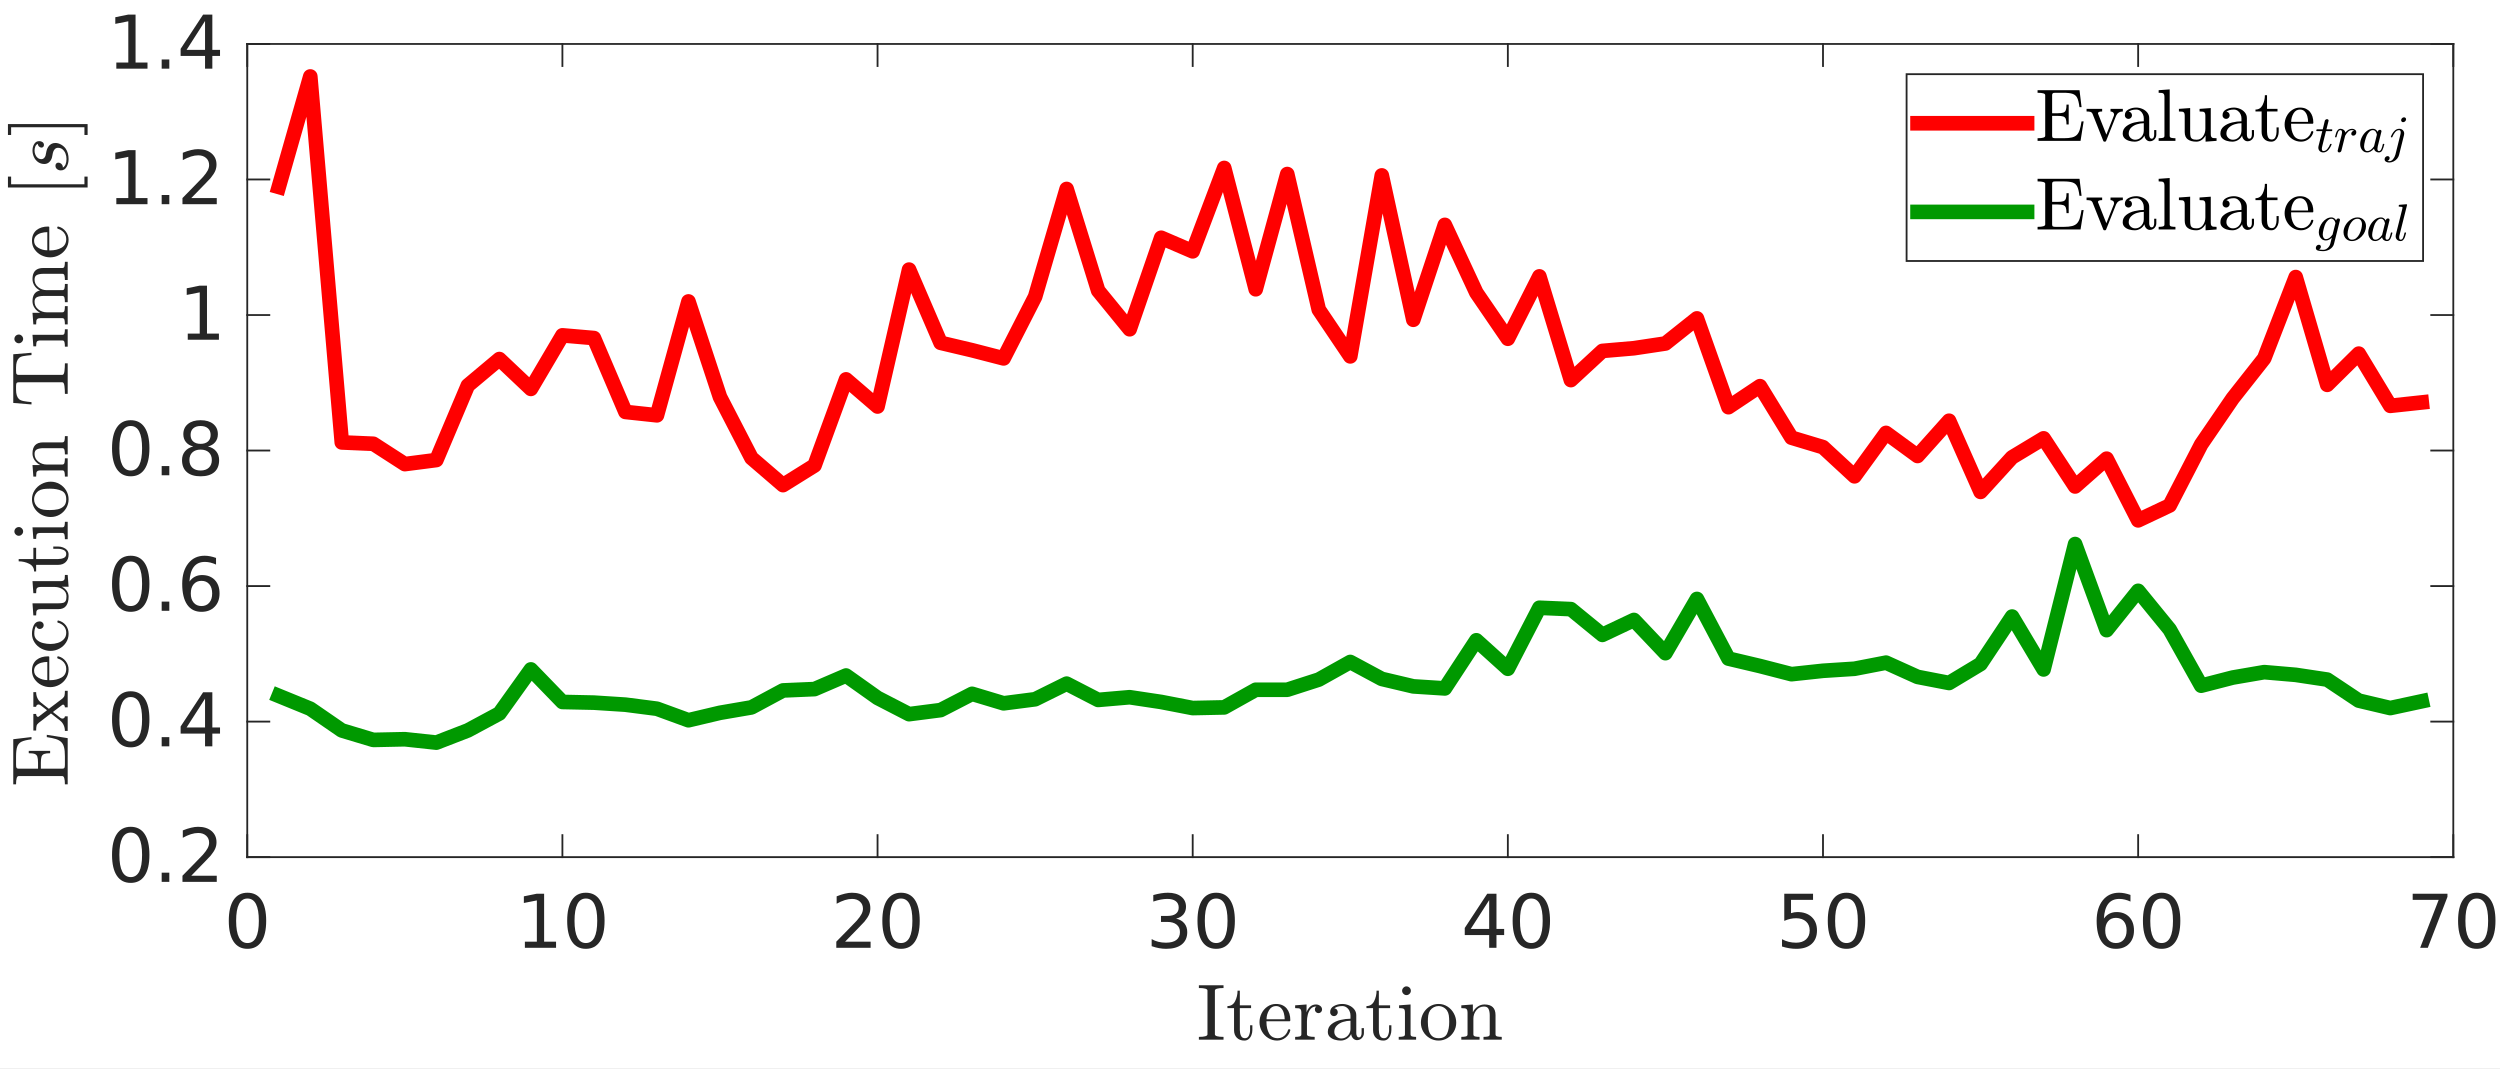 <?xml version="1.0"?>
<!DOCTYPE svg PUBLIC '-//W3C//DTD SVG 1.0//EN'
          'http://www.w3.org/TR/2001/REC-SVG-20010904/DTD/svg10.dtd'>
<svg xmlns:xlink="http://www.w3.org/1999/xlink" style="fill-opacity:1; color-rendering:auto; color-interpolation:auto; text-rendering:auto; stroke:black; stroke-linecap:square; stroke-miterlimit:10; shape-rendering:auto; stroke-opacity:1; fill:black; stroke-dasharray:none; font-weight:normal; stroke-width:1; font-family:'Dialog'; font-style:normal; stroke-linejoin:miter; font-size:12px; stroke-dashoffset:0; image-rendering:auto;" width="910" height="389" xmlns="http://www.w3.org/2000/svg"
><rect width="100%" height="100%" fill="#333333" stroke="none"/><!--Generated by the Batik Graphics2D SVG Generator--><defs id="genericDefs"
  /><g
  ><defs id="defs1"
    ><clipPath clipPathUnits="userSpaceOnUse" id="clipPath1"
      ><path d="M0 0 L910 0 L910 389 L0 389 L0 0 Z"
      /></clipPath
    ></defs
    ><g style="fill:white; stroke:white;"
    ><rect x="0" y="0" width="910" style="clip-path:url(#clipPath1); stroke:none;" height="389"
    /></g
    ><g style="fill:white; text-rendering:optimizeSpeed; color-rendering:optimizeSpeed; image-rendering:optimizeSpeed; shape-rendering:crispEdges; stroke:white; color-interpolation:sRGB;"
    ><rect x="0" width="910" height="389" y="0" style="stroke:none;"
      /><path style="stroke:none;" d="M90 312 L893 312 L893 16 L90 16 Z"
    /></g
    ><g style="fill:rgb(38,38,38); text-rendering:geometricPrecision; image-rendering:optimizeQuality; color-rendering:optimizeQuality; stroke-linejoin:round; stroke:rgb(38,38,38); color-interpolation:linearRGB; stroke-width:0.667;"
    ><line y2="312" style="fill:none;" x1="90" x2="893" y1="312"
      /><line y2="16" style="fill:none;" x1="90" x2="893" y1="16"
      /><line y2="303.972" style="fill:none;" x1="90" x2="90" y1="312"
      /><line y2="303.972" style="fill:none;" x1="204.714" x2="204.714" y1="312"
      /><line y2="303.972" style="fill:none;" x1="319.429" x2="319.429" y1="312"
      /><line y2="303.972" style="fill:none;" x1="434.143" x2="434.143" y1="312"
      /><line y2="303.972" style="fill:none;" x1="548.857" x2="548.857" y1="312"
      /><line y2="303.972" style="fill:none;" x1="663.571" x2="663.571" y1="312"
      /><line y2="303.972" style="fill:none;" x1="778.286" x2="778.286" y1="312"
      /><line y2="303.972" style="fill:none;" x1="893" x2="893" y1="312"
      /><line y2="24.028" style="fill:none;" x1="90" x2="90" y1="16"
      /><line y2="24.028" style="fill:none;" x1="204.714" x2="204.714" y1="16"
      /><line y2="24.028" style="fill:none;" x1="319.429" x2="319.429" y1="16"
      /><line y2="24.028" style="fill:none;" x1="434.143" x2="434.143" y1="16"
      /><line y2="24.028" style="fill:none;" x1="548.857" x2="548.857" y1="16"
      /><line y2="24.028" style="fill:none;" x1="663.571" x2="663.571" y1="16"
      /><line y2="24.028" style="fill:none;" x1="778.286" x2="778.286" y1="16"
      /><line y2="24.028" style="fill:none;" x1="893" x2="893" y1="16"
    /></g
    ><g transform="translate(90,320)" style="font-size:26.667px; fill:rgb(38,38,38); text-rendering:geometricPrecision; image-rendering:optimizeQuality; color-rendering:optimizeQuality; font-family:'SansSerif'; stroke:rgb(38,38,38); color-interpolation:linearRGB;"
    ><path style="stroke:none;" d="M0.078 7.062 Q-1.969 7.062 -3.008 9.094 Q-4.047 11.125 -4.047 15.172 Q-4.047 19.219 -3.008 21.242 Q-1.969 23.266 0.078 23.266 Q2.156 23.266 3.188 21.242 Q4.219 19.219 4.219 15.172 Q4.219 11.125 3.188 9.094 Q2.156 7.062 0.078 7.062 ZM0.078 4.953 Q3.391 4.953 5.141 7.57 Q6.891 10.188 6.891 15.172 Q6.891 20.141 5.141 22.758 Q3.391 25.375 0.078 25.375 Q-3.219 25.375 -4.969 22.758 Q-6.719 20.141 -6.719 15.172 Q-6.719 10.188 -4.969 7.57 Q-3.219 4.953 0.078 4.953 Z"
    /></g
    ><g transform="translate(204.714,320)" style="font-size:26.667px; fill:rgb(38,38,38); text-rendering:geometricPrecision; image-rendering:optimizeQuality; color-rendering:optimizeQuality; font-family:'SansSerif'; stroke:rgb(38,38,38); color-interpolation:linearRGB;"
    ><path style="stroke:none;" d="M-13.656 22.766 L-9.297 22.766 L-9.297 7.75 L-14.031 8.688 L-14.031 6.266 L-9.328 5.312 L-6.656 5.312 L-6.656 22.766 L-2.312 22.766 L-2.312 25 L-13.656 25 L-13.656 22.766 ZM8.538 7.062 Q6.491 7.062 5.452 9.094 Q4.413 11.125 4.413 15.172 Q4.413 19.219 5.452 21.242 Q6.491 23.266 8.538 23.266 Q10.616 23.266 11.647 21.242 Q12.678 19.219 12.678 15.172 Q12.678 11.125 11.647 9.094 Q10.616 7.062 8.538 7.062 ZM8.538 4.953 Q11.85 4.953 13.6 7.57 Q15.35 10.188 15.35 15.172 Q15.35 20.141 13.6 22.758 Q11.85 25.375 8.538 25.375 Q5.241 25.375 3.491 22.758 Q1.741 20.141 1.741 15.172 Q1.741 10.188 3.491 7.57 Q5.241 4.953 8.538 4.953 Z"
    /></g
    ><g transform="translate(319.429,320)" style="font-size:26.667px; fill:rgb(38,38,38); text-rendering:geometricPrecision; image-rendering:optimizeQuality; color-rendering:optimizeQuality; font-family:'SansSerif'; stroke:rgb(38,38,38); color-interpolation:linearRGB;"
    ><path style="stroke:none;" d="M-11.812 22.766 L-2.531 22.766 L-2.531 25 L-15.016 25 L-15.016 22.766 Q-13.5 21.188 -10.883 18.547 Q-8.266 15.906 -7.594 15.141 Q-6.328 13.703 -5.82 12.703 Q-5.312 11.703 -5.312 10.75 Q-5.312 9.172 -6.406 8.188 Q-7.5 7.203 -9.281 7.203 Q-10.531 7.203 -11.922 7.641 Q-13.312 8.078 -14.891 8.953 L-14.891 6.266 Q-13.281 5.625 -11.883 5.289 Q-10.484 4.953 -9.328 4.953 Q-6.266 4.953 -4.445 6.484 Q-2.625 8.016 -2.625 10.578 Q-2.625 11.797 -3.086 12.883 Q-3.547 13.969 -4.734 15.438 Q-5.062 15.828 -6.836 17.648 Q-8.609 19.469 -11.812 22.766 ZM8.538 7.062 Q6.491 7.062 5.452 9.094 Q4.413 11.125 4.413 15.172 Q4.413 19.219 5.452 21.242 Q6.491 23.266 8.538 23.266 Q10.616 23.266 11.647 21.242 Q12.678 19.219 12.678 15.172 Q12.678 11.125 11.647 9.094 Q10.616 7.062 8.538 7.062 ZM8.538 4.953 Q11.85 4.953 13.6 7.57 Q15.35 10.188 15.35 15.172 Q15.35 20.141 13.6 22.758 Q11.85 25.375 8.538 25.375 Q5.241 25.375 3.491 22.758 Q1.741 20.141 1.741 15.172 Q1.741 10.188 3.491 7.57 Q5.241 4.953 8.538 4.953 Z"
    /></g
    ><g transform="translate(434.143,320)" style="font-size:26.667px; fill:rgb(38,38,38); text-rendering:geometricPrecision; image-rendering:optimizeQuality; color-rendering:optimizeQuality; font-family:'SansSerif'; stroke:rgb(38,38,38); color-interpolation:linearRGB;"
    ><path style="stroke:none;" d="M-6.047 14.391 Q-4.125 14.797 -3.055 16.086 Q-1.984 17.375 -1.984 19.281 Q-1.984 22.188 -3.984 23.781 Q-5.984 25.375 -9.688 25.375 Q-10.922 25.375 -12.234 25.133 Q-13.547 24.891 -14.938 24.406 L-14.938 21.828 Q-13.828 22.484 -12.516 22.812 Q-11.203 23.141 -9.766 23.141 Q-7.25 23.141 -5.945 22.148 Q-4.641 21.156 -4.641 19.281 Q-4.641 17.531 -5.859 16.555 Q-7.078 15.578 -9.25 15.578 L-11.547 15.578 L-11.547 13.391 L-9.141 13.391 Q-7.172 13.391 -6.133 12.602 Q-5.094 11.812 -5.094 10.344 Q-5.094 8.828 -6.172 8.016 Q-7.25 7.203 -9.25 7.203 Q-10.344 7.203 -11.594 7.438 Q-12.844 7.672 -14.344 8.172 L-14.344 5.797 Q-12.828 5.375 -11.508 5.164 Q-10.188 4.953 -9.016 4.953 Q-5.984 4.953 -4.211 6.336 Q-2.438 7.719 -2.438 10.062 Q-2.438 11.703 -3.375 12.828 Q-4.312 13.953 -6.047 14.391 ZM8.538 7.062 Q6.491 7.062 5.452 9.094 Q4.413 11.125 4.413 15.172 Q4.413 19.219 5.452 21.242 Q6.491 23.266 8.538 23.266 Q10.616 23.266 11.647 21.242 Q12.678 19.219 12.678 15.172 Q12.678 11.125 11.647 9.094 Q10.616 7.062 8.538 7.062 ZM8.538 4.953 Q11.85 4.953 13.6 7.57 Q15.35 10.188 15.35 15.172 Q15.35 20.141 13.6 22.758 Q11.85 25.375 8.538 25.375 Q5.241 25.375 3.491 22.758 Q1.741 20.141 1.741 15.172 Q1.741 10.188 3.491 7.57 Q5.241 4.953 8.538 4.953 Z"
    /></g
    ><g transform="translate(548.857,320)" style="font-size:26.667px; fill:rgb(38,38,38); text-rendering:geometricPrecision; image-rendering:optimizeQuality; color-rendering:optimizeQuality; font-family:'SansSerif'; stroke:rgb(38,38,38); color-interpolation:linearRGB;"
    ><path style="stroke:none;" d="M-6.797 7.641 L-13.516 18.141 L-6.797 18.141 L-6.797 7.641 ZM-7.5 5.312 L-4.141 5.312 L-4.141 18.141 L-1.344 18.141 L-1.344 20.359 L-4.141 20.359 L-4.141 25 L-6.797 25 L-6.797 20.359 L-15.688 20.359 L-15.688 17.781 L-7.5 5.312 ZM8.538 7.062 Q6.491 7.062 5.452 9.094 Q4.413 11.125 4.413 15.172 Q4.413 19.219 5.452 21.242 Q6.491 23.266 8.538 23.266 Q10.616 23.266 11.647 21.242 Q12.678 19.219 12.678 15.172 Q12.678 11.125 11.647 9.094 Q10.616 7.062 8.538 7.062 ZM8.538 4.953 Q11.85 4.953 13.6 7.57 Q15.35 10.188 15.35 15.172 Q15.35 20.141 13.6 22.758 Q11.85 25.375 8.538 25.375 Q5.241 25.375 3.491 22.758 Q1.741 20.141 1.741 15.172 Q1.741 10.188 3.491 7.57 Q5.241 4.953 8.538 4.953 Z"
    /></g
    ><g transform="translate(663.571,320)" style="font-size:26.667px; fill:rgb(38,38,38); text-rendering:geometricPrecision; image-rendering:optimizeQuality; color-rendering:optimizeQuality; font-family:'SansSerif'; stroke:rgb(38,38,38); color-interpolation:linearRGB;"
    ><path style="stroke:none;" d="M-14.094 5.312 L-3.625 5.312 L-3.625 7.562 L-11.641 7.562 L-11.641 12.391 Q-11.062 12.188 -10.484 12.086 Q-9.906 11.984 -9.328 11.984 Q-6.031 11.984 -4.109 13.789 Q-2.188 15.594 -2.188 18.688 Q-2.188 21.859 -4.164 23.617 Q-6.141 25.375 -9.734 25.375 Q-10.969 25.375 -12.258 25.164 Q-13.547 24.953 -14.922 24.531 L-14.922 21.859 Q-13.734 22.516 -12.469 22.828 Q-11.203 23.141 -9.781 23.141 Q-7.5 23.141 -6.172 21.938 Q-4.844 20.734 -4.844 18.688 Q-4.844 16.625 -6.172 15.43 Q-7.5 14.234 -9.781 14.234 Q-10.859 14.234 -11.922 14.469 Q-12.984 14.703 -14.094 15.203 L-14.094 5.312 ZM8.538 7.062 Q6.491 7.062 5.452 9.094 Q4.413 11.125 4.413 15.172 Q4.413 19.219 5.452 21.242 Q6.491 23.266 8.538 23.266 Q10.616 23.266 11.647 21.242 Q12.678 19.219 12.678 15.172 Q12.678 11.125 11.647 9.094 Q10.616 7.062 8.538 7.062 ZM8.538 4.953 Q11.85 4.953 13.6 7.57 Q15.35 10.188 15.35 15.172 Q15.35 20.141 13.6 22.758 Q11.85 25.375 8.538 25.375 Q5.241 25.375 3.491 22.758 Q1.741 20.141 1.741 15.172 Q1.741 10.188 3.491 7.57 Q5.241 4.953 8.538 4.953 Z"
    /></g
    ><g transform="translate(778.286,320)" style="font-size:26.667px; fill:rgb(38,38,38); text-rendering:geometricPrecision; image-rendering:optimizeQuality; color-rendering:optimizeQuality; font-family:'SansSerif'; stroke:rgb(38,38,38); color-interpolation:linearRGB;"
    ><path style="stroke:none;" d="M-8.094 14.094 Q-9.875 14.094 -10.93 15.32 Q-11.984 16.547 -11.984 18.688 Q-11.984 20.812 -10.93 22.039 Q-9.875 23.266 -8.094 23.266 Q-6.297 23.266 -5.25 22.039 Q-4.203 20.812 -4.203 18.688 Q-4.203 16.547 -5.25 15.32 Q-6.297 14.094 -8.094 14.094 ZM-2.797 5.75 L-2.797 8.172 Q-3.797 7.703 -4.82 7.453 Q-5.844 7.203 -6.844 7.203 Q-9.484 7.203 -10.875 8.984 Q-12.266 10.766 -12.469 14.359 Q-11.688 13.219 -10.516 12.602 Q-9.344 11.984 -7.922 11.984 Q-4.969 11.984 -3.242 13.789 Q-1.516 15.594 -1.516 18.688 Q-1.516 21.719 -3.312 23.547 Q-5.109 25.375 -8.094 25.375 Q-11.5 25.375 -13.305 22.758 Q-15.109 20.141 -15.109 15.172 Q-15.109 10.516 -12.898 7.734 Q-10.688 4.953 -6.953 4.953 Q-5.953 4.953 -4.93 5.156 Q-3.906 5.359 -2.797 5.75 ZM8.538 7.062 Q6.491 7.062 5.452 9.094 Q4.413 11.125 4.413 15.172 Q4.413 19.219 5.452 21.242 Q6.491 23.266 8.538 23.266 Q10.616 23.266 11.647 21.242 Q12.678 19.219 12.678 15.172 Q12.678 11.125 11.647 9.094 Q10.616 7.062 8.538 7.062 ZM8.538 4.953 Q11.85 4.953 13.6 7.57 Q15.35 10.188 15.35 15.172 Q15.35 20.141 13.6 22.758 Q11.85 25.375 8.538 25.375 Q5.241 25.375 3.491 22.758 Q1.741 20.141 1.741 15.172 Q1.741 10.188 3.491 7.57 Q5.241 4.953 8.538 4.953 Z"
    /></g
    ><g transform="translate(893,320)" style="font-size:26.667px; fill:rgb(38,38,38); text-rendering:geometricPrecision; image-rendering:optimizeQuality; color-rendering:optimizeQuality; font-family:'SansSerif'; stroke:rgb(38,38,38); color-interpolation:linearRGB;"
    ><path style="stroke:none;" d="M-14.781 5.312 L-2.125 5.312 L-2.125 6.453 L-9.281 25 L-12.062 25 L-5.328 7.562 L-14.781 7.562 L-14.781 5.312 ZM8.538 7.062 Q6.491 7.062 5.452 9.094 Q4.413 11.125 4.413 15.172 Q4.413 19.219 5.452 21.242 Q6.491 23.266 8.538 23.266 Q10.616 23.266 11.647 21.242 Q12.678 19.219 12.678 15.172 Q12.678 11.125 11.647 9.094 Q10.616 7.062 8.538 7.062 ZM8.538 4.953 Q11.85 4.953 13.6 7.57 Q15.35 10.188 15.35 15.172 Q15.35 20.141 13.6 22.758 Q11.85 25.375 8.538 25.375 Q5.241 25.375 3.491 22.758 Q1.741 20.141 1.741 15.172 Q1.741 10.188 3.491 7.57 Q5.241 4.953 8.538 4.953 Z"
    /></g
    ><g transform="translate(491.5,353.8)" style="font-size:29.333px; fill:rgb(38,38,38); text-rendering:geometricPrecision; image-rendering:optimizeQuality; color-rendering:optimizeQuality; font-family:'mwa_cmr10'; stroke:rgb(38,38,38); color-interpolation:linearRGB;"
    ><path style="stroke:none;" d="M-55.106 24.64 L-55.106 23.624 Q-51.981 23.624 -51.981 22.702 L-51.981 6.765 Q-51.981 5.843 -55.106 5.843 L-55.106 4.827 L-46.137 4.827 L-46.137 5.843 Q-49.278 5.843 -49.278 6.765 L-49.278 22.702 Q-49.278 23.624 -46.137 23.624 L-46.137 24.64 L-55.106 24.64 Z"
      /><path style="stroke:none;" d="M-42.31 21.155 L-42.31 13.155 L-44.716 13.155 L-44.716 12.405 Q-42.81 12.405 -41.919 10.632 Q-41.029 8.859 -41.029 6.796 L-40.201 6.796 L-40.201 12.14 L-36.107 12.14 L-36.107 13.155 L-40.201 13.155 L-40.201 21.093 Q-40.201 22.296 -39.794 23.202 Q-39.388 24.109 -38.341 24.109 Q-37.341 24.109 -36.904 23.155 Q-36.466 22.202 -36.466 21.093 L-36.466 19.39 L-35.638 19.39 L-35.638 21.155 Q-35.638 22.062 -35.966 22.945 Q-36.294 23.827 -36.951 24.398 Q-37.607 24.968 -38.544 24.968 Q-40.279 24.968 -41.294 23.929 Q-42.31 22.89 -42.31 21.155 Z"
      /><path style="stroke:none;" d="M-26.637 24.968 Q-28.402 24.968 -29.879 24.038 Q-31.356 23.109 -32.199 21.562 Q-33.043 20.015 -33.043 18.28 Q-33.043 16.577 -32.278 15.054 Q-31.512 13.53 -30.129 12.585 Q-28.746 11.64 -27.043 11.64 Q-25.715 11.64 -24.731 12.085 Q-23.746 12.53 -23.106 13.327 Q-22.465 14.124 -22.145 15.195 Q-21.824 16.265 -21.824 17.562 Q-21.824 17.937 -22.121 17.937 L-30.512 17.937 L-30.512 18.249 Q-30.512 20.655 -29.543 22.382 Q-28.574 24.109 -26.371 24.109 Q-25.481 24.109 -24.723 23.718 Q-23.965 23.327 -23.41 22.616 Q-22.856 21.905 -22.652 21.093 Q-22.621 20.999 -22.543 20.921 Q-22.465 20.843 -22.371 20.843 L-22.121 20.843 Q-21.824 20.843 -21.824 21.218 Q-22.231 22.859 -23.59 23.913 Q-24.949 24.968 -26.637 24.968 ZM-30.481 17.218 L-23.871 17.218 Q-23.871 16.124 -24.176 15.007 Q-24.481 13.89 -25.192 13.148 Q-25.902 12.405 -27.043 12.405 Q-28.684 12.405 -29.582 13.945 Q-30.481 15.484 -30.481 17.218 Z"
      /><path style="stroke:none;" d="M-20.069 24.64 L-20.069 23.624 Q-19.084 23.624 -18.444 23.468 Q-17.803 23.312 -17.803 22.702 L-17.803 14.78 Q-17.803 13.999 -18.037 13.655 Q-18.272 13.312 -18.709 13.234 Q-19.147 13.155 -20.069 13.155 L-20.069 12.14 L-15.912 11.827 L-15.912 14.655 Q-15.459 13.39 -14.592 12.609 Q-13.725 11.827 -12.491 11.827 Q-11.631 11.827 -10.951 12.335 Q-10.272 12.843 -10.272 13.687 Q-10.272 14.202 -10.647 14.593 Q-11.022 14.984 -11.569 14.984 Q-12.116 14.984 -12.498 14.601 Q-12.881 14.218 -12.881 13.687 Q-12.881 12.905 -12.319 12.577 L-12.491 12.577 Q-13.662 12.577 -14.405 13.429 Q-15.147 14.28 -15.459 15.538 Q-15.772 16.796 -15.772 17.937 L-15.772 22.702 Q-15.772 23.624 -12.959 23.624 L-12.959 24.64 L-20.069 24.64 Z"
      /><path style="stroke:none;" d="M-8.173 21.796 Q-8.173 20.062 -6.814 18.984 Q-5.455 17.905 -3.548 17.46 Q-1.642 17.015 0.077 17.015 L0.077 15.812 Q0.077 14.984 -0.291 14.195 Q-0.658 13.405 -1.353 12.905 Q-2.048 12.405 -2.892 12.405 Q-4.814 12.405 -5.814 13.265 Q-5.267 13.265 -4.908 13.687 Q-4.548 14.109 -4.548 14.655 Q-4.548 15.234 -4.955 15.648 Q-5.361 16.062 -5.923 16.062 Q-6.517 16.062 -6.923 15.648 Q-7.33 15.234 -7.33 14.655 Q-7.33 13.124 -5.947 12.382 Q-4.564 11.64 -2.892 11.64 Q-1.705 11.64 -0.517 12.14 Q0.67 12.64 1.428 13.577 Q2.186 14.515 2.186 15.765 L2.186 22.296 Q2.186 22.859 2.428 23.335 Q2.67 23.812 3.17 23.812 Q3.655 23.812 3.889 23.327 Q4.123 22.843 4.123 22.296 L4.123 20.437 L4.967 20.437 L4.967 22.296 Q4.967 22.937 4.631 23.523 Q4.295 24.109 3.717 24.46 Q3.139 24.812 2.483 24.812 Q1.623 24.812 1.014 24.155 Q0.405 23.499 0.327 22.593 Q-0.205 23.671 -1.252 24.32 Q-2.298 24.968 -3.502 24.968 Q-4.595 24.968 -5.666 24.64 Q-6.736 24.312 -7.455 23.609 Q-8.173 22.905 -8.173 21.796 ZM-5.814 21.796 Q-5.814 22.812 -5.064 23.507 Q-4.314 24.202 -3.298 24.202 Q-2.361 24.202 -1.595 23.734 Q-0.83 23.265 -0.377 22.46 Q0.077 21.655 0.077 20.765 L0.077 17.749 Q-1.252 17.749 -2.627 18.179 Q-4.002 18.609 -4.908 19.53 Q-5.814 20.452 -5.814 21.796 Z"
      /><path style="stroke:none;" d="M8.29 21.155 L8.29 13.155 L5.884 13.155 L5.884 12.405 Q7.79 12.405 8.681 10.632 Q9.571 8.859 9.571 6.796 L10.399 6.796 L10.399 12.14 L14.493 12.14 L14.493 13.155 L10.399 13.155 L10.399 21.093 Q10.399 22.296 10.806 23.202 Q11.212 24.109 12.259 24.109 Q13.259 24.109 13.696 23.155 Q14.134 22.202 14.134 21.093 L14.134 19.39 L14.962 19.39 L14.962 21.155 Q14.962 22.062 14.634 22.945 Q14.306 23.827 13.649 24.398 Q12.993 24.968 12.056 24.968 Q10.321 24.968 9.306 23.929 Q8.29 22.89 8.29 21.155 Z"
      /><path style="stroke:none;" d="M17.635 24.64 L17.635 23.624 Q18.635 23.624 19.268 23.468 Q19.901 23.312 19.901 22.702 L19.901 14.78 Q19.901 13.671 19.471 13.413 Q19.041 13.155 17.76 13.155 L17.76 12.14 L21.948 11.827 L21.948 22.702 Q21.948 23.312 22.494 23.468 Q23.041 23.624 23.963 23.624 L23.963 24.64 L17.635 24.64 ZM18.869 6.843 Q18.869 6.202 19.354 5.718 Q19.838 5.234 20.448 5.234 Q20.869 5.234 21.252 5.452 Q21.635 5.671 21.846 6.054 Q22.057 6.437 22.057 6.843 Q22.057 7.468 21.573 7.945 Q21.088 8.421 20.448 8.421 Q19.838 8.421 19.354 7.945 Q18.869 7.468 18.869 6.843 Z"
      /><path style="stroke:none;" d="M32.143 24.968 Q30.408 24.968 28.916 24.085 Q27.424 23.202 26.564 21.71 Q25.705 20.218 25.705 18.468 Q25.705 17.14 26.174 15.905 Q26.643 14.671 27.533 13.702 Q28.424 12.734 29.596 12.187 Q30.768 11.64 32.143 11.64 Q33.924 11.64 35.393 12.585 Q36.861 13.53 37.713 15.109 Q38.565 16.687 38.565 18.468 Q38.565 20.202 37.697 21.702 Q36.83 23.202 35.354 24.085 Q33.877 24.968 32.143 24.968 ZM32.143 24.109 Q34.471 24.109 35.244 22.429 Q36.018 20.749 36.018 18.14 Q36.018 16.687 35.861 15.726 Q35.705 14.765 35.19 13.984 Q34.861 13.515 34.361 13.148 Q33.861 12.78 33.299 12.593 Q32.736 12.405 32.143 12.405 Q31.236 12.405 30.424 12.82 Q29.611 13.234 29.064 13.984 Q28.533 14.812 28.385 15.796 Q28.236 16.78 28.236 18.14 Q28.236 19.765 28.518 21.062 Q28.799 22.359 29.658 23.234 Q30.518 24.109 32.143 24.109 Z"
      /><path style="stroke:none;" d="M40.419 24.64 L40.419 23.624 Q41.419 23.624 42.051 23.468 Q42.684 23.312 42.684 22.702 L42.684 14.78 Q42.684 13.999 42.45 13.655 Q42.216 13.312 41.778 13.234 Q41.341 13.155 40.419 13.155 L40.419 12.14 L44.622 11.827 L44.622 14.655 Q45.216 13.405 46.356 12.617 Q47.497 11.827 48.841 11.827 Q50.841 11.827 51.856 12.788 Q52.872 13.749 52.872 15.734 L52.872 22.702 Q52.872 23.312 53.505 23.468 Q54.138 23.624 55.138 23.624 L55.138 24.64 L48.497 24.64 L48.497 23.624 Q49.481 23.624 50.122 23.468 Q50.763 23.312 50.763 22.702 L50.763 15.812 Q50.763 14.405 50.348 13.492 Q49.934 12.577 48.669 12.577 Q46.981 12.577 45.895 13.921 Q44.809 15.265 44.809 16.984 L44.809 22.702 Q44.809 23.312 45.45 23.468 Q46.091 23.624 47.059 23.624 L47.059 24.64 L40.419 24.64 Z"
    /></g
    ><g style="fill:rgb(38,38,38); text-rendering:geometricPrecision; image-rendering:optimizeQuality; color-rendering:optimizeQuality; stroke-linejoin:round; stroke:rgb(38,38,38); color-interpolation:linearRGB; stroke-width:0.667;"
    ><line y2="16" style="fill:none;" x1="90" x2="90" y1="312"
      /><line y2="16" style="fill:none;" x1="893" x2="893" y1="312"
      /><line y2="312" style="fill:none;" x1="90" x2="98.028" y1="312"
      /><line y2="262.667" style="fill:none;" x1="90" x2="98.028" y1="262.667"
      /><line y2="213.333" style="fill:none;" x1="90" x2="98.028" y1="213.333"
      /><line y2="164" style="fill:none;" x1="90" x2="98.028" y1="164"
      /><line y2="114.667" style="fill:none;" x1="90" x2="98.028" y1="114.667"
      /><line y2="65.333" style="fill:none;" x1="90" x2="98.028" y1="65.333"
      /><line y2="16" style="fill:none;" x1="90" x2="98.028" y1="16"
      /><line y2="312" style="fill:none;" x1="893" x2="884.972" y1="312"
      /><line y2="262.667" style="fill:none;" x1="893" x2="884.972" y1="262.667"
      /><line y2="213.333" style="fill:none;" x1="893" x2="884.972" y1="213.333"
      /><line y2="164" style="fill:none;" x1="893" x2="884.972" y1="164"
      /><line y2="114.667" style="fill:none;" x1="893" x2="884.972" y1="114.667"
      /><line y2="65.333" style="fill:none;" x1="893" x2="884.972" y1="65.333"
      /><line y2="16" style="fill:none;" x1="893" x2="884.972" y1="16"
    /></g
    ><g transform="translate(82,312)" style="font-size:26.667px; fill:rgb(38,38,38); text-rendering:geometricPrecision; image-rendering:optimizeQuality; color-rendering:optimizeQuality; font-family:'SansSerif'; stroke:rgb(38,38,38); color-interpolation:linearRGB;"
    ><path style="stroke:none;" d="M-34.422 -8.938 Q-36.469 -8.938 -37.508 -6.906 Q-38.547 -4.875 -38.547 -0.828 Q-38.547 3.219 -37.508 5.242 Q-36.469 7.266 -34.422 7.266 Q-32.344 7.266 -31.312 5.242 Q-30.281 3.219 -30.281 -0.828 Q-30.281 -4.875 -31.312 -6.906 Q-32.344 -8.938 -34.422 -8.938 ZM-34.422 -11.047 Q-31.109 -11.047 -29.359 -8.43 Q-27.609 -5.812 -27.609 -0.828 Q-27.609 4.141 -29.359 6.758 Q-31.109 9.375 -34.422 9.375 Q-37.719 9.375 -39.469 6.758 Q-41.219 4.141 -41.219 -0.828 Q-41.219 -5.812 -39.469 -8.43 Q-37.719 -11.047 -34.422 -11.047 ZM-23.15 5.656 L-20.369 5.656 L-20.369 9 L-23.15 9 L-23.15 5.656 ZM-12.38 6.766 L-3.099 6.766 L-3.099 9 L-15.583 9 L-15.583 6.766 Q-14.067 5.188 -11.45 2.547 Q-8.833 -0.094 -8.161 -0.859 Q-6.895 -2.297 -6.388 -3.297 Q-5.88 -4.297 -5.88 -5.25 Q-5.88 -6.828 -6.973 -7.812 Q-8.067 -8.797 -9.848 -8.797 Q-11.098 -8.797 -12.489 -8.359 Q-13.88 -7.922 -15.458 -7.047 L-15.458 -9.734 Q-13.848 -10.375 -12.45 -10.711 Q-11.052 -11.047 -9.895 -11.047 Q-6.833 -11.047 -5.013 -9.516 Q-3.192 -7.984 -3.192 -5.422 Q-3.192 -4.203 -3.653 -3.117 Q-4.114 -2.031 -5.302 -0.562 Q-5.63 -0.172 -7.403 1.648 Q-9.177 3.469 -12.38 6.766 Z"
    /></g
    ><g transform="translate(82,262.667)" style="font-size:26.667px; fill:rgb(38,38,38); text-rendering:geometricPrecision; image-rendering:optimizeQuality; color-rendering:optimizeQuality; font-family:'SansSerif'; stroke:rgb(38,38,38); color-interpolation:linearRGB;"
    ><path style="stroke:none;" d="M-34.422 -8.938 Q-36.469 -8.938 -37.508 -6.906 Q-38.547 -4.875 -38.547 -0.828 Q-38.547 3.219 -37.508 5.242 Q-36.469 7.266 -34.422 7.266 Q-32.344 7.266 -31.312 5.242 Q-30.281 3.219 -30.281 -0.828 Q-30.281 -4.875 -31.312 -6.906 Q-32.344 -8.938 -34.422 -8.938 ZM-34.422 -11.047 Q-31.109 -11.047 -29.359 -8.43 Q-27.609 -5.812 -27.609 -0.828 Q-27.609 4.141 -29.359 6.758 Q-31.109 9.375 -34.422 9.375 Q-37.719 9.375 -39.469 6.758 Q-41.219 4.141 -41.219 -0.828 Q-41.219 -5.812 -39.469 -8.43 Q-37.719 -11.047 -34.422 -11.047 ZM-23.15 5.656 L-20.369 5.656 L-20.369 9 L-23.15 9 L-23.15 5.656 ZM-7.364 -8.359 L-14.083 2.141 L-7.364 2.141 L-7.364 -8.359 ZM-8.067 -10.688 L-4.708 -10.688 L-4.708 2.141 L-1.911 2.141 L-1.911 4.359 L-4.708 4.359 L-4.708 9 L-7.364 9 L-7.364 4.359 L-16.255 4.359 L-16.255 1.781 L-8.067 -10.688 Z"
    /></g
    ><g transform="translate(82,213.333)" style="font-size:26.667px; fill:rgb(38,38,38); text-rendering:geometricPrecision; image-rendering:optimizeQuality; color-rendering:optimizeQuality; font-family:'SansSerif'; stroke:rgb(38,38,38); color-interpolation:linearRGB;"
    ><path style="stroke:none;" d="M-34.422 -8.938 Q-36.469 -8.938 -37.508 -6.906 Q-38.547 -4.875 -38.547 -0.828 Q-38.547 3.219 -37.508 5.242 Q-36.469 7.266 -34.422 7.266 Q-32.344 7.266 -31.312 5.242 Q-30.281 3.219 -30.281 -0.828 Q-30.281 -4.875 -31.312 -6.906 Q-32.344 -8.938 -34.422 -8.938 ZM-34.422 -11.047 Q-31.109 -11.047 -29.359 -8.43 Q-27.609 -5.812 -27.609 -0.828 Q-27.609 4.141 -29.359 6.758 Q-31.109 9.375 -34.422 9.375 Q-37.719 9.375 -39.469 6.758 Q-41.219 4.141 -41.219 -0.828 Q-41.219 -5.812 -39.469 -8.43 Q-37.719 -11.047 -34.422 -11.047 ZM-23.15 5.656 L-20.369 5.656 L-20.369 9 L-23.15 9 L-23.15 5.656 ZM-8.661 -1.906 Q-10.442 -1.906 -11.497 -0.68 Q-12.552 0.547 -12.552 2.688 Q-12.552 4.812 -11.497 6.039 Q-10.442 7.266 -8.661 7.266 Q-6.864 7.266 -5.817 6.039 Q-4.77 4.812 -4.77 2.688 Q-4.77 0.547 -5.817 -0.68 Q-6.864 -1.906 -8.661 -1.906 ZM-3.364 -10.25 L-3.364 -7.828 Q-4.364 -8.297 -5.388 -8.547 Q-6.411 -8.797 -7.411 -8.797 Q-10.052 -8.797 -11.442 -7.016 Q-12.833 -5.234 -13.036 -1.641 Q-12.255 -2.781 -11.083 -3.398 Q-9.911 -4.016 -8.489 -4.016 Q-5.536 -4.016 -3.809 -2.211 Q-2.083 -0.406 -2.083 2.688 Q-2.083 5.719 -3.88 7.547 Q-5.677 9.375 -8.661 9.375 Q-12.067 9.375 -13.872 6.758 Q-15.677 4.141 -15.677 -0.828 Q-15.677 -5.484 -13.466 -8.266 Q-11.255 -11.047 -7.52 -11.047 Q-6.52 -11.047 -5.497 -10.844 Q-4.473 -10.641 -3.364 -10.25 Z"
    /></g
    ><g transform="translate(82,164)" style="font-size:26.667px; fill:rgb(38,38,38); text-rendering:geometricPrecision; image-rendering:optimizeQuality; color-rendering:optimizeQuality; font-family:'SansSerif'; stroke:rgb(38,38,38); color-interpolation:linearRGB;"
    ><path style="stroke:none;" d="M-34.422 -8.938 Q-36.469 -8.938 -37.508 -6.906 Q-38.547 -4.875 -38.547 -0.828 Q-38.547 3.219 -37.508 5.242 Q-36.469 7.266 -34.422 7.266 Q-32.344 7.266 -31.312 5.242 Q-30.281 3.219 -30.281 -0.828 Q-30.281 -4.875 -31.312 -6.906 Q-32.344 -8.938 -34.422 -8.938 ZM-34.422 -11.047 Q-31.109 -11.047 -29.359 -8.43 Q-27.609 -5.812 -27.609 -0.828 Q-27.609 4.141 -29.359 6.758 Q-31.109 9.375 -34.422 9.375 Q-37.719 9.375 -39.469 6.758 Q-41.219 4.141 -41.219 -0.828 Q-41.219 -5.812 -39.469 -8.43 Q-37.719 -11.047 -34.422 -11.047 ZM-23.15 5.656 L-20.369 5.656 L-20.369 9 L-23.15 9 L-23.15 5.656 ZM-8.989 -0.344 Q-10.88 -0.344 -11.966 0.672 Q-13.052 1.688 -13.052 3.469 Q-13.052 5.25 -11.966 6.258 Q-10.88 7.266 -8.989 7.266 Q-7.083 7.266 -5.989 6.25 Q-4.895 5.234 -4.895 3.469 Q-4.895 1.688 -5.981 0.672 Q-7.067 -0.344 -8.989 -0.344 ZM-11.645 -1.484 Q-13.364 -1.906 -14.317 -3.078 Q-15.27 -4.25 -15.27 -5.938 Q-15.27 -8.297 -13.591 -9.672 Q-11.911 -11.047 -8.989 -11.047 Q-6.052 -11.047 -4.372 -9.672 Q-2.692 -8.297 -2.692 -5.938 Q-2.692 -4.25 -3.653 -3.078 Q-4.614 -1.906 -6.302 -1.484 Q-4.38 -1.031 -3.309 0.273 Q-2.239 1.578 -2.239 3.469 Q-2.239 6.328 -3.981 7.852 Q-5.723 9.375 -8.989 9.375 Q-12.239 9.375 -13.989 7.852 Q-15.739 6.328 -15.739 3.469 Q-15.739 1.578 -14.653 0.273 Q-13.567 -1.031 -11.645 -1.484 ZM-12.63 -5.688 Q-12.63 -4.156 -11.669 -3.297 Q-10.708 -2.438 -8.989 -2.438 Q-7.27 -2.438 -6.302 -3.297 Q-5.333 -4.156 -5.333 -5.688 Q-5.333 -7.219 -6.302 -8.078 Q-7.27 -8.938 -8.989 -8.938 Q-10.708 -8.938 -11.669 -8.078 Q-12.63 -7.219 -12.63 -5.688 Z"
    /></g
    ><g transform="translate(82,114.667)" style="font-size:26.667px; fill:rgb(38,38,38); text-rendering:geometricPrecision; image-rendering:optimizeQuality; color-rendering:optimizeQuality; font-family:'SansSerif'; stroke:rgb(38,38,38); color-interpolation:linearRGB;"
    ><path style="stroke:none;" d="M-13.656 6.766 L-9.297 6.766 L-9.297 -8.25 L-14.031 -7.312 L-14.031 -9.734 L-9.328 -10.688 L-6.656 -10.688 L-6.656 6.766 L-2.312 6.766 L-2.312 9 L-13.656 9 L-13.656 6.766 Z"
    /></g
    ><g transform="translate(82,65.333)" style="font-size:26.667px; fill:rgb(38,38,38); text-rendering:geometricPrecision; image-rendering:optimizeQuality; color-rendering:optimizeQuality; font-family:'SansSerif'; stroke:rgb(38,38,38); color-interpolation:linearRGB;"
    ><path style="stroke:none;" d="M-39.656 6.766 L-35.297 6.766 L-35.297 -8.25 L-40.031 -7.312 L-40.031 -9.734 L-35.328 -10.688 L-32.656 -10.688 L-32.656 6.766 L-28.312 6.766 L-28.312 9 L-39.656 9 L-39.656 6.766 ZM-23.15 5.656 L-20.369 5.656 L-20.369 9 L-23.15 9 L-23.15 5.656 ZM-12.38 6.766 L-3.099 6.766 L-3.099 9 L-15.583 9 L-15.583 6.766 Q-14.067 5.188 -11.45 2.547 Q-8.833 -0.094 -8.161 -0.859 Q-6.895 -2.297 -6.388 -3.297 Q-5.88 -4.297 -5.88 -5.25 Q-5.88 -6.828 -6.973 -7.812 Q-8.067 -8.797 -9.848 -8.797 Q-11.098 -8.797 -12.489 -8.359 Q-13.88 -7.922 -15.458 -7.047 L-15.458 -9.734 Q-13.848 -10.375 -12.45 -10.711 Q-11.052 -11.047 -9.895 -11.047 Q-6.833 -11.047 -5.013 -9.516 Q-3.192 -7.984 -3.192 -5.422 Q-3.192 -4.203 -3.653 -3.117 Q-4.114 -2.031 -5.302 -0.562 Q-5.63 -0.172 -7.403 1.648 Q-9.177 3.469 -12.38 6.766 Z"
    /></g
    ><g transform="translate(82,16)" style="font-size:26.667px; fill:rgb(38,38,38); text-rendering:geometricPrecision; image-rendering:optimizeQuality; color-rendering:optimizeQuality; font-family:'SansSerif'; stroke:rgb(38,38,38); color-interpolation:linearRGB;"
    ><path style="stroke:none;" d="M-39.656 6.766 L-35.297 6.766 L-35.297 -8.25 L-40.031 -7.312 L-40.031 -9.734 L-35.328 -10.688 L-32.656 -10.688 L-32.656 6.766 L-28.312 6.766 L-28.312 9 L-39.656 9 L-39.656 6.766 ZM-23.15 5.656 L-20.369 5.656 L-20.369 9 L-23.15 9 L-23.15 5.656 ZM-7.364 -8.359 L-14.083 2.141 L-7.364 2.141 L-7.364 -8.359 ZM-8.067 -10.688 L-4.708 -10.688 L-4.708 2.141 L-1.911 2.141 L-1.911 4.359 L-4.708 4.359 L-4.708 9 L-7.364 9 L-7.364 4.359 L-16.255 4.359 L-16.255 1.781 L-8.067 -10.688 Z"
    /></g
    ><g transform="translate(35.2,164) rotate(-90)" style="font-size:29.333px; fill:rgb(38,38,38); text-rendering:geometricPrecision; image-rendering:optimizeQuality; color-rendering:optimizeQuality; font-family:'mwa_cmr10'; stroke:rgb(38,38,38); color-interpolation:linearRGB;"
    ><path style="stroke:none;" d="M-121.485 -10.56 L-121.485 -11.576 Q-118.5 -11.576 -118.5 -12.498 L-118.5 -28.435 Q-118.5 -29.357 -121.485 -29.357 L-121.485 -30.373 L-105.078 -30.373 L-104.281 -23.732 L-105.11 -23.732 Q-105.422 -26.232 -105.985 -27.365 Q-106.547 -28.498 -107.774 -28.927 Q-109 -29.357 -111.469 -29.357 L-114.313 -29.357 Q-114.844 -29.357 -115.133 -29.31 Q-115.422 -29.263 -115.61 -29.06 Q-115.797 -28.857 -115.797 -28.435 L-115.797 -21.357 L-113.656 -21.357 Q-112.172 -21.357 -111.445 -21.599 Q-110.719 -21.841 -110.445 -22.544 Q-110.172 -23.248 -110.172 -24.732 L-109.313 -24.732 L-109.313 -16.951 L-110.172 -16.951 Q-110.172 -18.419 -110.445 -19.13 Q-110.719 -19.841 -111.445 -20.084 Q-112.172 -20.326 -113.656 -20.326 L-115.797 -20.326 L-115.797 -12.498 Q-115.797 -11.873 -115.438 -11.724 Q-115.078 -11.576 -114.313 -11.576 L-111.25 -11.576 Q-109.235 -11.576 -107.992 -11.896 Q-106.75 -12.216 -106.063 -12.959 Q-105.375 -13.701 -105 -14.888 Q-104.625 -16.076 -104.313 -18.169 L-103.469 -18.169 L-104.688 -10.56 L-121.485 -10.56 Z"
      /><path style="stroke:none;" d="M-102.053 -10.56 L-102.053 -11.576 Q-100.959 -11.576 -99.983 -12.013 Q-99.006 -12.451 -98.319 -13.294 L-95.694 -16.654 L-99.115 -21.107 Q-99.615 -21.748 -100.217 -21.896 Q-100.819 -22.044 -101.912 -22.044 L-101.912 -23.06 L-95.881 -23.06 L-95.881 -22.044 Q-96.272 -22.044 -96.6 -21.873 Q-96.928 -21.701 -96.928 -21.373 Q-96.928 -21.263 -96.85 -21.107 L-94.522 -18.091 L-92.787 -20.326 Q-92.428 -20.763 -92.428 -21.185 Q-92.428 -21.529 -92.662 -21.787 Q-92.897 -22.044 -93.272 -22.044 L-93.272 -23.06 L-87.944 -23.06 L-87.944 -22.044 Q-89.053 -22.044 -90.037 -21.615 Q-91.022 -21.185 -91.709 -20.326 L-94.006 -17.404 L-90.287 -12.498 Q-89.74 -11.857 -89.147 -11.716 Q-88.553 -11.576 -87.444 -11.576 L-87.444 -10.56 L-93.475 -10.56 L-93.475 -11.576 Q-93.115 -11.576 -92.795 -11.748 Q-92.475 -11.919 -92.475 -12.248 Q-92.475 -12.373 -92.553 -12.498 L-95.162 -15.951 L-97.24 -13.294 Q-97.569 -12.919 -97.569 -12.451 Q-97.569 -12.091 -97.326 -11.834 Q-97.084 -11.576 -96.756 -11.576 L-96.756 -10.56 L-102.053 -10.56 Z"
      /><path style="stroke:none;" d="M-79.712 -10.232 Q-81.478 -10.232 -82.954 -11.162 Q-84.431 -12.091 -85.274 -13.638 Q-86.118 -15.185 -86.118 -16.919 Q-86.118 -18.623 -85.353 -20.146 Q-84.587 -21.669 -83.204 -22.615 Q-81.821 -23.56 -80.118 -23.56 Q-78.79 -23.56 -77.806 -23.115 Q-76.821 -22.669 -76.181 -21.873 Q-75.54 -21.076 -75.22 -20.005 Q-74.899 -18.935 -74.899 -17.638 Q-74.899 -17.263 -75.196 -17.263 L-83.587 -17.263 L-83.587 -16.951 Q-83.587 -14.544 -82.618 -12.818 Q-81.649 -11.091 -79.446 -11.091 Q-78.556 -11.091 -77.798 -11.482 Q-77.04 -11.873 -76.485 -12.584 Q-75.931 -13.294 -75.728 -14.107 Q-75.696 -14.201 -75.618 -14.279 Q-75.54 -14.357 -75.446 -14.357 L-75.196 -14.357 Q-74.899 -14.357 -74.899 -13.982 Q-75.306 -12.341 -76.665 -11.287 Q-78.024 -10.232 -79.712 -10.232 ZM-83.556 -17.982 L-76.946 -17.982 Q-76.946 -19.076 -77.251 -20.193 Q-77.556 -21.31 -78.267 -22.052 Q-78.978 -22.794 -80.118 -22.794 Q-81.759 -22.794 -82.657 -21.255 Q-83.556 -19.716 -83.556 -17.982 Z"
      /><path style="stroke:none;" d="M-66.675 -10.232 Q-68.425 -10.232 -69.855 -11.146 Q-71.284 -12.06 -72.105 -13.584 Q-72.925 -15.107 -72.925 -16.826 Q-72.925 -18.529 -72.112 -20.099 Q-71.3 -21.669 -69.862 -22.615 Q-68.425 -23.56 -66.675 -23.56 Q-64.972 -23.56 -63.581 -22.896 Q-62.191 -22.232 -62.191 -20.716 Q-62.191 -20.154 -62.589 -19.732 Q-62.987 -19.31 -63.566 -19.31 Q-64.144 -19.31 -64.55 -19.732 Q-64.956 -20.154 -64.956 -20.716 Q-64.956 -21.216 -64.628 -21.591 Q-64.3 -21.966 -63.831 -22.076 Q-64.831 -22.716 -66.644 -22.716 Q-68.034 -22.716 -68.886 -21.794 Q-69.737 -20.873 -70.073 -19.513 Q-70.409 -18.154 -70.409 -16.826 Q-70.409 -15.419 -69.995 -14.107 Q-69.581 -12.794 -68.651 -11.943 Q-67.722 -11.091 -66.316 -11.091 Q-64.941 -11.091 -63.98 -11.927 Q-63.019 -12.763 -62.659 -14.123 Q-62.659 -14.294 -62.441 -14.294 L-62.081 -14.294 Q-62.003 -14.294 -61.933 -14.216 Q-61.862 -14.138 -61.862 -14.044 L-61.862 -13.966 Q-62.3 -12.248 -63.605 -11.24 Q-64.909 -10.232 -66.675 -10.232 Z"
      /><path style="stroke:none;" d="M-57.732 -14.013 L-57.732 -20.419 Q-57.732 -21.201 -57.966 -21.544 Q-58.2 -21.888 -58.638 -21.966 Q-59.075 -22.044 -59.997 -22.044 L-59.997 -23.06 L-55.607 -23.373 L-55.607 -14.013 Q-55.607 -12.888 -55.443 -12.255 Q-55.279 -11.623 -54.747 -11.31 Q-54.216 -10.998 -53.06 -10.998 Q-51.497 -10.998 -50.575 -12.302 Q-49.654 -13.607 -49.654 -15.263 L-49.654 -20.419 Q-49.654 -21.201 -49.896 -21.544 Q-50.138 -21.888 -50.568 -21.966 Q-50.997 -22.044 -51.919 -22.044 L-51.919 -23.06 L-47.544 -23.373 L-47.544 -13.201 Q-47.544 -12.435 -47.31 -12.084 Q-47.075 -11.732 -46.638 -11.654 Q-46.2 -11.576 -45.279 -11.576 L-45.279 -10.56 L-49.575 -10.232 L-49.575 -12.685 Q-50.107 -11.591 -51.068 -10.912 Q-52.029 -10.232 -53.2 -10.232 Q-55.279 -10.232 -56.505 -11.115 Q-57.732 -11.998 -57.732 -14.013 Z"
      /><path style="stroke:none;" d="M-41.607 -14.044 L-41.607 -22.044 L-44.013 -22.044 L-44.013 -22.794 Q-42.107 -22.794 -41.217 -24.568 Q-40.326 -26.341 -40.326 -28.404 L-39.498 -28.404 L-39.498 -23.06 L-35.404 -23.06 L-35.404 -22.044 L-39.498 -22.044 L-39.498 -14.107 Q-39.498 -12.904 -39.092 -11.998 Q-38.685 -11.091 -37.638 -11.091 Q-36.638 -11.091 -36.201 -12.044 Q-35.763 -12.998 -35.763 -14.107 L-35.763 -15.81 L-34.935 -15.81 L-34.935 -14.044 Q-34.935 -13.138 -35.263 -12.255 Q-35.592 -11.373 -36.248 -10.802 Q-36.904 -10.232 -37.842 -10.232 Q-39.576 -10.232 -40.592 -11.271 Q-41.607 -12.31 -41.607 -14.044 Z"
      /><path style="stroke:none;" d="M-32.262 -10.56 L-32.262 -11.576 Q-31.262 -11.576 -30.629 -11.732 Q-29.997 -11.888 -29.997 -12.498 L-29.997 -20.419 Q-29.997 -21.529 -30.426 -21.787 Q-30.856 -22.044 -32.137 -22.044 L-32.137 -23.06 L-27.95 -23.373 L-27.95 -12.498 Q-27.95 -11.888 -27.403 -11.732 Q-26.856 -11.576 -25.934 -11.576 L-25.934 -10.56 L-32.262 -10.56 ZM-31.028 -28.357 Q-31.028 -28.998 -30.543 -29.482 Q-30.059 -29.966 -29.45 -29.966 Q-29.028 -29.966 -28.645 -29.748 Q-28.262 -29.529 -28.051 -29.146 Q-27.84 -28.763 -27.84 -28.357 Q-27.84 -27.732 -28.325 -27.255 Q-28.809 -26.779 -29.45 -26.779 Q-30.059 -26.779 -30.543 -27.255 Q-31.028 -27.732 -31.028 -28.357 Z"
      /><path style="stroke:none;" d="M-17.755 -10.232 Q-19.489 -10.232 -20.981 -11.115 Q-22.473 -11.998 -23.333 -13.49 Q-24.192 -14.982 -24.192 -16.732 Q-24.192 -18.06 -23.723 -19.294 Q-23.255 -20.529 -22.364 -21.498 Q-21.473 -22.466 -20.302 -23.013 Q-19.13 -23.56 -17.755 -23.56 Q-15.973 -23.56 -14.505 -22.615 Q-13.036 -21.669 -12.184 -20.091 Q-11.333 -18.513 -11.333 -16.732 Q-11.333 -14.998 -12.2 -13.498 Q-13.067 -11.998 -14.544 -11.115 Q-16.02 -10.232 -17.755 -10.232 ZM-17.755 -11.091 Q-15.427 -11.091 -14.653 -12.771 Q-13.88 -14.451 -13.88 -17.06 Q-13.88 -18.513 -14.036 -19.474 Q-14.192 -20.435 -14.708 -21.216 Q-15.036 -21.685 -15.536 -22.052 Q-16.036 -22.419 -16.598 -22.607 Q-17.161 -22.794 -17.755 -22.794 Q-18.661 -22.794 -19.473 -22.38 Q-20.286 -21.966 -20.833 -21.216 Q-21.364 -20.388 -21.512 -19.404 Q-21.661 -18.419 -21.661 -17.06 Q-21.661 -15.435 -21.38 -14.138 Q-21.098 -12.841 -20.239 -11.966 Q-19.38 -11.091 -17.755 -11.091 Z"
      /><path style="stroke:none;" d="M-9.479 -10.56 L-9.479 -11.576 Q-8.479 -11.576 -7.846 -11.732 Q-7.213 -11.888 -7.213 -12.498 L-7.213 -20.419 Q-7.213 -21.201 -7.447 -21.544 Q-7.682 -21.888 -8.119 -21.966 Q-8.557 -22.044 -9.479 -22.044 L-9.479 -23.06 L-5.275 -23.373 L-5.275 -20.544 Q-4.682 -21.794 -3.541 -22.584 Q-2.4 -23.373 -1.057 -23.373 Q0.943 -23.373 1.959 -22.412 Q2.975 -21.451 2.975 -19.466 L2.975 -12.498 Q2.975 -11.888 3.607 -11.732 Q4.24 -11.576 5.24 -11.576 L5.24 -10.56 L-1.4 -10.56 L-1.4 -11.576 Q-0.416 -11.576 0.225 -11.732 Q0.865 -11.888 0.865 -12.498 L0.865 -19.388 Q0.865 -20.794 0.451 -21.709 Q0.037 -22.623 -1.228 -22.623 Q-2.916 -22.623 -4.002 -21.279 Q-5.088 -19.935 -5.088 -18.216 L-5.088 -12.498 Q-5.088 -11.888 -4.447 -11.732 Q-3.807 -11.576 -2.838 -11.576 L-2.838 -10.56 L-9.479 -10.56 Z"
      /><path style="stroke:none;" d="M20.642 -10.56 L20.642 -11.576 Q22.096 -11.576 23.471 -11.74 Q24.846 -11.904 24.846 -12.498 L24.846 -28.435 Q24.846 -29.06 24.494 -29.209 Q24.142 -29.357 23.361 -29.357 L22.158 -29.357 Q19.752 -29.357 18.752 -28.31 Q18.236 -27.779 18.01 -26.623 Q17.783 -25.466 17.627 -23.732 L16.783 -23.732 L17.33 -30.373 L35.049 -30.373 L35.596 -23.732 L34.752 -23.732 Q34.58 -25.591 34.377 -26.693 Q34.174 -27.794 33.642 -28.31 Q32.611 -29.357 30.236 -29.357 L29.017 -29.357 Q28.502 -29.357 28.205 -29.31 Q27.908 -29.263 27.728 -29.06 Q27.549 -28.857 27.549 -28.435 L27.549 -12.498 Q27.549 -11.904 28.924 -11.74 Q30.299 -11.576 31.736 -11.576 L31.736 -10.56 L20.642 -10.56 Z"
      /><path style="stroke:none;" d="M37.812 -10.56 L37.812 -11.576 Q38.812 -11.576 39.445 -11.732 Q40.078 -11.888 40.078 -12.498 L40.078 -20.419 Q40.078 -21.529 39.648 -21.787 Q39.218 -22.044 37.937 -22.044 L37.937 -23.06 L42.124 -23.373 L42.124 -12.498 Q42.124 -11.888 42.671 -11.732 Q43.218 -11.576 44.14 -11.576 L44.14 -10.56 L37.812 -10.56 ZM39.046 -28.357 Q39.046 -28.998 39.531 -29.482 Q40.015 -29.966 40.624 -29.966 Q41.046 -29.966 41.429 -29.748 Q41.812 -29.529 42.023 -29.146 Q42.234 -28.763 42.234 -28.357 Q42.234 -27.732 41.749 -27.255 Q41.265 -26.779 40.624 -26.779 Q40.015 -26.779 39.531 -27.255 Q39.046 -27.732 39.046 -28.357 Z"
      /><path style="stroke:none;" d="M45.929 -10.56 L45.929 -11.576 Q46.929 -11.576 47.562 -11.732 Q48.195 -11.888 48.195 -12.498 L48.195 -20.419 Q48.195 -21.201 47.96 -21.544 Q47.726 -21.888 47.288 -21.966 Q46.851 -22.044 45.929 -22.044 L45.929 -23.06 L50.132 -23.373 L50.132 -20.544 Q50.726 -21.794 51.866 -22.584 Q53.007 -23.373 54.351 -23.373 Q57.679 -23.373 58.273 -20.654 Q58.851 -21.873 59.968 -22.623 Q61.085 -23.373 62.413 -23.373 Q63.726 -23.373 64.632 -22.951 Q65.538 -22.529 65.991 -21.654 Q66.445 -20.779 66.445 -19.466 L66.445 -12.498 Q66.445 -11.888 67.085 -11.732 Q67.726 -11.576 68.71 -11.576 L68.71 -10.56 L62.07 -10.56 L62.07 -11.576 Q63.054 -11.576 63.695 -11.732 Q64.335 -11.888 64.335 -12.498 L64.335 -19.388 Q64.335 -20.841 63.921 -21.732 Q63.507 -22.623 62.226 -22.623 Q60.554 -22.623 59.468 -21.279 Q58.382 -19.935 58.382 -18.216 L58.382 -12.498 Q58.382 -11.888 59.015 -11.732 Q59.648 -11.576 60.648 -11.576 L60.648 -10.56 L54.007 -10.56 L54.007 -11.576 Q54.991 -11.576 55.632 -11.732 Q56.273 -11.888 56.273 -12.498 L56.273 -19.388 Q56.273 -20.794 55.859 -21.709 Q55.445 -22.623 54.179 -22.623 Q52.491 -22.623 51.406 -21.279 Q50.32 -19.935 50.32 -18.216 L50.32 -12.498 Q50.32 -11.888 50.96 -11.732 Q51.601 -11.576 52.57 -11.576 L52.57 -10.56 L45.929 -10.56 Z"
      /><path style="stroke:none;" d="M76.733 -10.232 Q74.967 -10.232 73.491 -11.162 Q72.014 -12.091 71.17 -13.638 Q70.327 -15.185 70.327 -16.919 Q70.327 -18.623 71.092 -20.146 Q71.858 -21.669 73.241 -22.615 Q74.624 -23.56 76.327 -23.56 Q77.655 -23.56 78.639 -23.115 Q79.624 -22.669 80.264 -21.873 Q80.905 -21.076 81.225 -20.005 Q81.545 -18.935 81.545 -17.638 Q81.545 -17.263 81.249 -17.263 L72.858 -17.263 L72.858 -16.951 Q72.858 -14.544 73.827 -12.818 Q74.795 -11.091 76.999 -11.091 Q77.889 -11.091 78.647 -11.482 Q79.405 -11.873 79.959 -12.584 Q80.514 -13.294 80.717 -14.107 Q80.749 -14.201 80.827 -14.279 Q80.905 -14.357 80.999 -14.357 L81.249 -14.357 Q81.545 -14.357 81.545 -13.982 Q81.139 -12.341 79.78 -11.287 Q78.42 -10.232 76.733 -10.232 ZM72.889 -17.982 L79.499 -17.982 Q79.499 -19.076 79.194 -20.193 Q78.889 -21.31 78.178 -22.052 Q77.467 -22.794 76.327 -22.794 Q74.686 -22.794 73.787 -21.255 Q72.889 -19.716 72.889 -17.982 Z"
      /><path style="stroke:none;" d="M95.751 -3.31 L95.751 -32.31 L99.719 -32.31 L99.719 -31.154 L96.923 -31.154 L96.923 -4.466 L99.719 -4.466 L99.719 -3.31 L95.751 -3.31 Z"
      /><path style="stroke:none;" d="M102.993 -12.326 Q103.774 -10.998 106.133 -10.998 Q107.149 -10.998 108.071 -11.349 Q108.993 -11.701 109.594 -12.388 Q110.196 -13.076 110.196 -14.076 Q110.196 -14.826 109.657 -15.302 Q109.118 -15.779 108.336 -15.951 L106.758 -16.263 Q105.696 -16.529 105.001 -17.271 Q104.305 -18.013 104.305 -19.06 Q104.305 -20.341 105.001 -21.334 Q105.696 -22.326 106.844 -22.849 Q107.993 -23.373 109.227 -23.373 Q110.54 -23.373 111.586 -22.748 Q112.633 -22.123 112.633 -20.888 Q112.633 -20.216 112.258 -19.709 Q111.883 -19.201 111.211 -19.201 Q110.821 -19.201 110.547 -19.451 Q110.274 -19.701 110.274 -20.076 Q110.274 -20.419 110.469 -20.74 Q110.665 -21.06 110.977 -21.248 Q111.29 -21.435 111.633 -21.435 Q111.383 -22.06 110.68 -22.341 Q109.977 -22.623 109.165 -22.623 Q108.43 -22.623 107.696 -22.326 Q106.961 -22.029 106.516 -21.459 Q106.071 -20.888 106.071 -20.107 Q106.071 -19.576 106.438 -19.185 Q106.805 -18.794 107.352 -18.623 L109.024 -18.279 Q109.836 -18.107 110.508 -17.677 Q111.18 -17.248 111.571 -16.584 Q111.961 -15.919 111.961 -15.076 Q111.961 -13.998 111.36 -12.951 Q110.758 -11.904 109.883 -11.279 Q108.336 -10.232 106.102 -10.232 Q104.555 -10.232 103.266 -10.943 Q101.977 -11.654 101.977 -13.06 Q101.977 -13.841 102.438 -14.427 Q102.899 -15.013 103.696 -15.013 Q104.165 -15.013 104.477 -14.732 Q104.79 -14.451 104.79 -13.982 Q104.79 -13.326 104.297 -12.826 Q103.805 -12.326 103.133 -12.326 L102.993 -12.326 Z"
      /><path style="stroke:none;" d="M114.868 -3.31 L114.868 -4.466 L117.68 -4.466 L117.68 -31.154 L114.868 -31.154 L114.868 -32.31 L118.836 -32.31 L118.836 -3.31 L114.868 -3.31 Z"
    /></g
    ><g style="stroke-linecap:butt; fill:red; text-rendering:geometricPrecision; image-rendering:optimizeQuality; color-rendering:optimizeQuality; stroke-linejoin:round; stroke:red; color-interpolation:linearRGB; stroke-width:5.333;"
    ><path d="M101.471 68.047 L112.943 27.84 L124.414 161.04 L135.886 161.533 L147.357 168.933 L158.829 167.453 L170.3 140.32 L181.771 130.7 L193.243 141.553 L204.714 122.067 L216.186 123.053 L227.657 149.94 L239.129 151.173 L250.6 109.733 L262.071 144.513 L273.543 166.713 L285.014 176.58 L296.486 169.427 L307.957 138.1 L319.429 147.967 L330.9 98.14 L342.371 124.78 L353.843 127.493 L365.314 130.453 L376.786 108.007 L388.257 68.787 L399.729 105.787 L411.2 119.847 L422.671 86.547 L434.143 91.48 L445.614 61.14 L457.086 105.293 L468.557 63.36 L480.029 112.693 L491.5 129.713 L502.971 63.853 L514.443 116.393 L525.914 81.86 L537.386 106.527 L548.857 123.3 L560.329 100.607 L571.8 138.347 L583.271 127.74 L594.743 126.753 L606.214 125.027 L617.686 115.9 L629.157 148.213 L640.629 140.567 L652.1 159.313 L663.571 162.767 L675.043 173.373 L686.514 157.587 L697.986 165.973 L709.457 153.147 L720.929 179.047 L732.4 166.467 L743.871 159.56 L755.343 177.073 L766.814 166.96 L778.286 189.407 L789.757 183.98 L801.229 161.78 L812.7 145.007 L824.171 130.453 L835.643 100.853 L847.114 140.073 L858.586 128.727 L870.057 147.72 L881.529 146.487" style="fill:none; fill-rule:evenodd;"
      /><path d="M101.471 253.293 L112.943 257.98 L124.414 265.873 L135.886 269.327 L147.357 269.08 L158.829 270.313 L170.3 265.873 L181.771 259.707 L193.243 243.673 L204.714 255.513 L216.186 255.76 L227.657 256.5 L239.129 257.98 L250.6 262.173 L262.071 259.46 L273.543 257.487 L285.014 251.32 L296.486 250.827 L307.957 245.893 L319.429 254.033 L330.9 259.953 L342.371 258.473 L353.843 252.553 L365.314 256.007 L376.786 254.527 L388.257 248.853 L399.729 254.773 L411.2 253.787 L422.671 255.513 L434.143 257.733 L445.614 257.487 L457.086 251.073 L468.557 251.073 L480.029 247.373 L491.5 240.96 L502.971 247.127 L514.443 249.84 L525.914 250.58 L537.386 233.067 L548.857 243.427 L560.329 221.227 L571.8 221.72 L583.271 231.093 L594.743 225.667 L606.214 237.753 L617.686 218.02 L629.157 239.727 L640.629 242.44 L652.1 245.4 L663.571 244.167 L675.043 243.427 L686.514 241.207 L697.986 246.387 L709.457 248.607 L720.929 241.7 L732.4 224.433 L743.871 243.673 L755.343 198.04 L766.814 229.367 L778.286 215.06 L789.757 229.12 L801.229 249.593 L812.7 246.633 L824.171 244.66 L835.643 245.647 L847.114 247.373 L858.586 255.02 L870.057 257.733 L881.529 255.267" style="fill:none; fill-rule:evenodd; stroke:rgb(0,153,0);"
    /></g
    ><g style="fill:white; text-rendering:optimizeSpeed; color-rendering:optimizeSpeed; image-rendering:optimizeSpeed; shape-rendering:crispEdges; stroke:white; color-interpolation:sRGB;"
    ><path style="stroke:none;" d="M882 95 L882 27 L694 27 L694 95 Z"
    /></g
    ><g transform="translate(740.848,44.869)" style="font-size:26.667px; text-rendering:geometricPrecision; color-rendering:optimizeQuality; image-rendering:optimizeQuality; font-family:'mwa_cmr10'; color-interpolation:linearRGB;"
    ><path style="stroke:none;" d="M0.828 6.4 L0.828 5.447 Q3.609 5.447 3.609 4.587 L3.609 -10.241 Q3.609 -11.1 0.828 -11.1 L0.828 -12.038 L16.094 -12.038 L16.844 -5.866 L16.078 -5.866 Q15.781 -8.194 15.258 -9.248 Q14.734 -10.303 13.594 -10.702 Q12.453 -11.1 10.156 -11.1 L7.5 -11.1 Q7.016 -11.1 6.742 -11.061 Q6.469 -11.022 6.297 -10.827 Q6.125 -10.631 6.125 -10.241 L6.125 -3.647 L8.125 -3.647 Q9.5 -3.647 10.172 -3.873 Q10.844 -4.1 11.102 -4.756 Q11.359 -5.413 11.359 -6.803 L12.156 -6.803 L12.156 0.447 L11.359 0.447 Q11.359 -0.913 11.102 -1.577 Q10.844 -2.241 10.172 -2.467 Q9.5 -2.694 8.125 -2.694 L6.125 -2.694 L6.125 4.587 Q6.125 5.181 6.461 5.314 Q6.797 5.447 7.5 5.447 L10.359 5.447 Q12.234 5.447 13.391 5.15 Q14.547 4.853 15.188 4.165 Q15.828 3.478 16.172 2.377 Q16.516 1.275 16.828 -0.678 L17.594 -0.678 L16.469 6.4 L0.828 6.4 Z"
    /></g
    ><g transform="translate(740.848,44.869)" style="font-size:26.667px; text-rendering:geometricPrecision; color-rendering:optimizeQuality; image-rendering:optimizeQuality; font-family:'mwa_cmr10'; color-interpolation:linearRGB;"
    ><path style="stroke:none;" d="M24.742 6.4 L20.804 -3.522 Q20.554 -4.022 20.031 -4.155 Q19.508 -4.288 18.664 -4.288 L18.664 -5.241 L24.336 -5.241 L24.336 -4.288 Q22.82 -4.288 22.82 -3.647 Q22.82 -3.538 22.836 -3.491 L25.867 4.134 L28.601 -2.756 Q28.679 -2.959 28.679 -3.178 Q28.679 -3.694 28.289 -3.991 Q27.898 -4.288 27.383 -4.288 L27.383 -5.241 L31.867 -5.241 L31.867 -4.288 Q31.023 -4.288 30.398 -3.905 Q29.773 -3.522 29.429 -2.772 L25.789 6.4 Q25.695 6.697 25.367 6.697 L25.164 6.697 Q24.836 6.697 24.742 6.4 Z"
      /><path style="stroke:none;" d="M31.819 3.744 Q31.819 2.134 33.085 1.127 Q34.35 0.119 36.124 -0.295 Q37.897 -0.71 39.491 -0.71 L39.491 -1.819 Q39.491 -2.584 39.147 -3.319 Q38.803 -4.053 38.163 -4.522 Q37.522 -4.991 36.741 -4.991 Q34.944 -4.991 34.007 -4.194 Q34.522 -4.194 34.858 -3.803 Q35.194 -3.413 35.194 -2.897 Q35.194 -2.35 34.811 -1.967 Q34.428 -1.585 33.913 -1.585 Q33.366 -1.585 32.983 -1.967 Q32.6 -2.35 32.6 -2.897 Q32.6 -4.319 33.889 -5.014 Q35.178 -5.71 36.741 -5.71 Q37.835 -5.71 38.944 -5.241 Q40.053 -4.772 40.757 -3.897 Q41.46 -3.022 41.46 -1.866 L41.46 4.212 Q41.46 4.744 41.686 5.181 Q41.913 5.619 42.382 5.619 Q42.835 5.619 43.053 5.173 Q43.272 4.728 43.272 4.212 L43.272 2.478 L44.053 2.478 L44.053 4.212 Q44.053 4.822 43.741 5.369 Q43.428 5.915 42.889 6.236 Q42.35 6.556 41.741 6.556 Q40.944 6.556 40.374 5.947 Q39.803 5.337 39.725 4.494 Q39.225 5.509 38.257 6.103 Q37.288 6.697 36.178 6.697 Q35.147 6.697 34.147 6.4 Q33.147 6.103 32.483 5.447 Q31.819 4.79 31.819 3.744 ZM34.007 3.744 Q34.007 4.697 34.71 5.345 Q35.413 5.994 36.35 5.994 Q37.225 5.994 37.936 5.556 Q38.647 5.119 39.069 4.369 Q39.491 3.619 39.491 2.791 L39.491 -0.022 Q38.272 -0.022 36.983 0.384 Q35.694 0.79 34.85 1.642 Q34.007 2.494 34.007 3.744 Z"
      /><path style="stroke:none;" d="M44.902 6.4 L44.902 5.447 Q45.824 5.447 46.418 5.306 Q47.012 5.165 47.012 4.587 L47.012 -9.585 Q47.012 -10.303 46.793 -10.623 Q46.574 -10.944 46.168 -11.022 Q45.762 -11.1 44.902 -11.1 L44.902 -12.038 L48.918 -12.335 L48.918 4.587 Q48.918 5.165 49.512 5.306 Q50.105 5.447 51.012 5.447 L51.012 6.4 L44.902 6.4 Z"
      /><path style="stroke:none;" d="M54.388 3.181 L54.388 -2.772 Q54.388 -3.506 54.177 -3.827 Q53.966 -4.147 53.552 -4.217 Q53.138 -4.288 52.279 -4.288 L52.279 -5.241 L56.372 -5.538 L56.372 3.181 Q56.372 4.244 56.521 4.83 Q56.669 5.415 57.169 5.705 Q57.669 5.994 58.747 5.994 Q60.2 5.994 61.052 4.783 Q61.904 3.572 61.904 2.025 L61.904 -2.772 Q61.904 -3.506 61.685 -3.827 Q61.466 -4.147 61.06 -4.217 Q60.654 -4.288 59.794 -4.288 L59.794 -5.241 L63.872 -5.538 L63.872 3.947 Q63.872 4.665 64.091 4.986 Q64.31 5.306 64.716 5.377 Q65.122 5.447 65.982 5.447 L65.982 6.4 L61.982 6.697 L61.982 4.415 Q61.482 5.431 60.591 6.064 Q59.7 6.697 58.607 6.697 Q56.669 6.697 55.529 5.877 Q54.388 5.056 54.388 3.181 Z"
      /><path style="stroke:none;" d="M67.375 3.744 Q67.375 2.134 68.64 1.127 Q69.906 0.119 71.679 -0.295 Q73.453 -0.71 75.046 -0.71 L75.046 -1.819 Q75.046 -2.584 74.703 -3.319 Q74.359 -4.053 73.718 -4.522 Q73.078 -4.991 72.296 -4.991 Q70.5 -4.991 69.562 -4.194 Q70.078 -4.194 70.414 -3.803 Q70.75 -3.413 70.75 -2.897 Q70.75 -2.35 70.367 -1.967 Q69.984 -1.585 69.468 -1.585 Q68.921 -1.585 68.539 -1.967 Q68.156 -2.35 68.156 -2.897 Q68.156 -4.319 69.445 -5.014 Q70.734 -5.71 72.296 -5.71 Q73.39 -5.71 74.5 -5.241 Q75.609 -4.772 76.312 -3.897 Q77.015 -3.022 77.015 -1.866 L77.015 4.212 Q77.015 4.744 77.242 5.181 Q77.468 5.619 77.937 5.619 Q78.39 5.619 78.609 5.173 Q78.828 4.728 78.828 4.212 L78.828 2.478 L79.609 2.478 L79.609 4.212 Q79.609 4.822 79.296 5.369 Q78.984 5.915 78.445 6.236 Q77.906 6.556 77.296 6.556 Q76.5 6.556 75.929 5.947 Q75.359 5.337 75.281 4.494 Q74.781 5.509 73.812 6.103 Q72.843 6.697 71.734 6.697 Q70.703 6.697 69.703 6.4 Q68.703 6.103 68.039 5.447 Q67.375 4.79 67.375 3.744 ZM69.562 3.744 Q69.562 4.697 70.265 5.345 Q70.968 5.994 71.906 5.994 Q72.781 5.994 73.492 5.556 Q74.203 5.119 74.625 4.369 Q75.046 3.619 75.046 2.791 L75.046 -0.022 Q73.828 -0.022 72.539 0.384 Q71.25 0.79 70.406 1.642 Q69.562 2.494 69.562 3.744 Z"
      /><path style="stroke:none;" d="M82.38 3.15 L82.38 -4.288 L80.145 -4.288 L80.145 -4.991 Q81.911 -4.991 82.739 -6.639 Q83.567 -8.288 83.567 -10.21 L84.349 -10.21 L84.349 -5.241 L88.161 -5.241 L88.161 -4.288 L84.349 -4.288 L84.349 3.103 Q84.349 4.228 84.724 5.072 Q85.099 5.915 86.083 5.915 Q87.005 5.915 87.411 5.025 Q87.817 4.134 87.817 3.103 L87.817 1.509 L88.599 1.509 L88.599 3.15 Q88.599 3.994 88.286 4.822 Q87.974 5.65 87.364 6.173 Q86.755 6.697 85.895 6.697 Q84.27 6.697 83.325 5.728 Q82.38 4.759 82.38 3.15 Z"
      /><path style="stroke:none;" d="M96.719 6.697 Q95.078 6.697 93.703 5.837 Q92.328 4.978 91.539 3.533 Q90.75 2.087 90.75 0.478 Q90.75 -1.1 91.469 -2.522 Q92.188 -3.944 93.477 -4.827 Q94.766 -5.71 96.344 -5.71 Q97.578 -5.71 98.493 -5.288 Q99.406 -4.866 100 -4.131 Q100.594 -3.397 100.899 -2.397 Q101.203 -1.397 101.203 -0.194 Q101.203 0.166 100.922 0.166 L93.11 0.166 L93.11 0.447 Q93.11 2.697 94.016 4.306 Q94.922 5.915 96.969 5.915 Q97.797 5.915 98.5 5.548 Q99.203 5.181 99.727 4.517 Q100.25 3.853 100.422 3.103 Q100.453 3.009 100.524 2.939 Q100.594 2.869 100.688 2.869 L100.922 2.869 Q101.203 2.869 101.203 3.212 Q100.828 4.744 99.563 5.72 Q98.297 6.697 96.719 6.697 ZM93.141 -0.506 L99.297 -0.506 Q99.297 -1.522 99.016 -2.561 Q98.735 -3.6 98.071 -4.295 Q97.406 -4.991 96.344 -4.991 Q94.813 -4.991 93.977 -3.561 Q93.141 -2.131 93.141 -0.506 Z"
      /><path style="stroke:none;" d="M103.024 8.853 Q103.024 8.587 103.087 8.337 L104.462 2.869 L102.462 2.869 Q102.274 2.869 102.274 2.619 Q102.337 2.212 102.524 2.212 L104.633 2.212 L105.383 -0.897 Q105.462 -1.147 105.68 -1.319 Q105.899 -1.491 106.18 -1.491 Q106.43 -1.491 106.594 -1.35 Q106.758 -1.21 106.758 -0.96 Q106.758 -0.913 106.751 -0.881 Q106.743 -0.85 106.727 -0.803 L105.977 2.212 L107.93 2.212 Q108.118 2.212 108.118 2.462 Q108.118 2.509 108.087 2.619 Q108.055 2.728 108.008 2.798 Q107.962 2.869 107.868 2.869 L105.805 2.869 L104.446 8.369 Q104.305 8.9 104.305 9.29 Q104.305 10.119 104.852 10.119 Q105.696 10.119 106.337 9.329 Q106.977 8.54 107.321 7.603 Q107.399 7.494 107.477 7.494 L107.712 7.494 Q107.774 7.494 107.821 7.548 Q107.868 7.603 107.868 7.665 Q107.868 7.697 107.852 7.712 Q107.43 8.869 106.633 9.744 Q105.837 10.619 104.805 10.619 Q104.055 10.619 103.54 10.126 Q103.024 9.634 103.024 8.853 Z"
      /><path style="stroke:none;" d="M110.062 10.072 Q110.062 9.962 110.077 9.915 L111.499 4.244 Q111.64 3.712 111.64 3.306 Q111.64 2.494 111.077 2.494 Q110.484 2.494 110.195 3.204 Q109.905 3.916 109.64 4.994 Q109.64 5.056 109.585 5.087 Q109.53 5.119 109.484 5.119 L109.265 5.119 Q109.202 5.119 109.155 5.048 Q109.109 4.978 109.109 4.931 Q109.312 4.103 109.499 3.525 Q109.687 2.947 110.093 2.478 Q110.499 2.009 111.093 2.009 Q111.749 2.009 112.249 2.384 Q112.749 2.759 112.874 3.384 Q113.359 2.759 113.976 2.384 Q114.593 2.009 115.312 2.009 Q115.921 2.009 116.382 2.361 Q116.843 2.712 116.843 3.306 Q116.843 3.791 116.538 4.15 Q116.234 4.509 115.734 4.509 Q115.437 4.509 115.226 4.322 Q115.015 4.134 115.015 3.822 Q115.015 3.4 115.32 3.072 Q115.624 2.744 116.03 2.744 Q115.718 2.494 115.28 2.494 Q114.468 2.494 113.866 3.072 Q113.265 3.65 112.78 4.54 L111.421 9.978 Q111.359 10.244 111.132 10.431 Q110.905 10.619 110.624 10.619 Q110.39 10.619 110.226 10.47 Q110.062 10.322 110.062 10.072 Z"
      /><path style="stroke:none;" d="M120.83 10.619 Q119.642 10.619 118.947 9.712 Q118.252 8.806 118.252 7.572 Q118.252 6.353 118.885 5.048 Q119.517 3.744 120.588 2.876 Q121.658 2.009 122.892 2.009 Q123.455 2.009 123.9 2.314 Q124.346 2.619 124.596 3.15 Q124.814 2.384 125.439 2.384 Q125.674 2.384 125.838 2.525 Q126.002 2.666 126.002 2.916 Q126.002 2.962 126.002 2.994 Q126.002 3.025 125.986 3.056 L124.658 8.369 Q124.533 8.931 124.533 9.29 Q124.533 10.119 125.08 10.119 Q125.674 10.119 125.986 9.361 Q126.299 8.603 126.502 7.603 Q126.549 7.494 126.658 7.494 L126.892 7.494 Q126.955 7.494 127.002 7.556 Q127.049 7.619 127.049 7.681 Q126.721 9.009 126.322 9.814 Q125.924 10.619 125.033 10.619 Q124.392 10.619 123.9 10.244 Q123.408 9.869 123.299 9.244 Q122.064 10.619 120.83 10.619 ZM120.861 10.119 Q121.549 10.119 122.189 9.603 Q122.83 9.087 123.299 8.384 Q123.314 8.369 123.314 8.337 L124.33 4.197 L124.346 4.15 Q124.236 3.462 123.861 2.978 Q123.486 2.494 122.846 2.494 Q122.205 2.494 121.658 3.017 Q121.111 3.541 120.721 4.259 Q120.361 5.025 120.017 6.345 Q119.674 7.665 119.674 8.4 Q119.674 9.056 119.955 9.587 Q120.236 10.119 120.861 10.119 Z"
      /><path style="stroke:none;" d="M127.15 13.103 Q127.15 12.634 127.47 12.298 Q127.791 11.962 128.259 11.962 Q128.556 11.962 128.767 12.15 Q128.978 12.337 128.978 12.65 Q128.978 13.009 128.752 13.298 Q128.525 13.587 128.181 13.681 Q128.509 13.806 128.853 13.806 Q129.65 13.806 130.244 13.056 Q130.838 12.306 131.088 11.384 L132.869 4.244 Q133.009 3.697 133.009 3.306 Q133.009 2.494 132.431 2.494 Q131.603 2.494 130.978 3.251 Q130.353 4.009 129.963 4.994 Q129.931 5.119 129.806 5.119 L129.588 5.119 Q129.431 5.119 129.431 4.947 L129.431 4.884 Q129.853 3.744 130.642 2.876 Q131.431 2.009 132.478 2.009 Q133.259 2.009 133.767 2.501 Q134.275 2.994 134.275 3.744 Q134.275 4.009 134.213 4.29 L132.416 11.509 Q132.228 12.275 131.681 12.915 Q131.134 13.556 130.369 13.923 Q129.603 14.29 128.806 14.29 Q128.166 14.29 127.658 13.986 Q127.15 13.681 127.15 13.103 ZM133.166 -1.116 Q133.166 -1.538 133.486 -1.85 Q133.806 -2.163 134.213 -2.163 Q134.541 -2.163 134.752 -1.96 Q134.963 -1.756 134.963 -1.46 Q134.963 -1.038 134.627 -0.717 Q134.291 -0.397 133.869 -0.397 Q133.572 -0.397 133.369 -0.608 Q133.166 -0.819 133.166 -1.116 Z"
    /></g
    ><g style="stroke-linecap:butt; fill:red; text-rendering:geometricPrecision; image-rendering:optimizeQuality; color-rendering:optimizeQuality; stroke-linejoin:round; stroke:red; color-interpolation:linearRGB; stroke-width:5.333;"
    ><line y2="44.869" style="fill:none;" x1="697.987" x2="737.857" y1="44.869"
    /></g
    ><g transform="translate(740.848,77.131)" style="font-size:26.667px; text-rendering:geometricPrecision; color-rendering:optimizeQuality; image-rendering:optimizeQuality; font-family:'mwa_cmr10'; color-interpolation:linearRGB;"
    ><path style="stroke:none;" d="M0.828 6.4 L0.828 5.447 Q3.609 5.447 3.609 4.587 L3.609 -10.241 Q3.609 -11.1 0.828 -11.1 L0.828 -12.038 L16.094 -12.038 L16.844 -5.866 L16.078 -5.866 Q15.781 -8.194 15.258 -9.248 Q14.734 -10.303 13.594 -10.702 Q12.453 -11.1 10.156 -11.1 L7.5 -11.1 Q7.016 -11.1 6.742 -11.061 Q6.469 -11.022 6.297 -10.827 Q6.125 -10.631 6.125 -10.241 L6.125 -3.647 L8.125 -3.647 Q9.5 -3.647 10.172 -3.873 Q10.844 -4.1 11.102 -4.756 Q11.359 -5.413 11.359 -6.803 L12.156 -6.803 L12.156 0.447 L11.359 0.447 Q11.359 -0.913 11.102 -1.577 Q10.844 -2.241 10.172 -2.467 Q9.5 -2.694 8.125 -2.694 L6.125 -2.694 L6.125 4.587 Q6.125 5.181 6.461 5.314 Q6.797 5.447 7.5 5.447 L10.359 5.447 Q12.234 5.447 13.391 5.15 Q14.547 4.853 15.188 4.165 Q15.828 3.478 16.172 2.377 Q16.516 1.275 16.828 -0.678 L17.594 -0.678 L16.469 6.4 L0.828 6.4 Z"
    /></g
    ><g transform="translate(740.848,77.131)" style="font-size:26.667px; text-rendering:geometricPrecision; color-rendering:optimizeQuality; image-rendering:optimizeQuality; font-family:'mwa_cmr10'; color-interpolation:linearRGB;"
    ><path style="stroke:none;" d="M24.742 6.4 L20.804 -3.522 Q20.554 -4.022 20.031 -4.155 Q19.508 -4.288 18.664 -4.288 L18.664 -5.241 L24.336 -5.241 L24.336 -4.288 Q22.82 -4.288 22.82 -3.647 Q22.82 -3.538 22.836 -3.491 L25.867 4.134 L28.601 -2.756 Q28.679 -2.959 28.679 -3.178 Q28.679 -3.694 28.289 -3.991 Q27.898 -4.288 27.383 -4.288 L27.383 -5.241 L31.867 -5.241 L31.867 -4.288 Q31.023 -4.288 30.398 -3.905 Q29.773 -3.522 29.429 -2.772 L25.789 6.4 Q25.695 6.697 25.367 6.697 L25.164 6.697 Q24.836 6.697 24.742 6.4 Z"
      /><path style="stroke:none;" d="M31.819 3.744 Q31.819 2.134 33.085 1.127 Q34.35 0.119 36.124 -0.295 Q37.897 -0.71 39.491 -0.71 L39.491 -1.819 Q39.491 -2.584 39.147 -3.319 Q38.803 -4.053 38.163 -4.522 Q37.522 -4.991 36.741 -4.991 Q34.944 -4.991 34.007 -4.194 Q34.522 -4.194 34.858 -3.803 Q35.194 -3.413 35.194 -2.897 Q35.194 -2.35 34.811 -1.967 Q34.428 -1.585 33.913 -1.585 Q33.366 -1.585 32.983 -1.967 Q32.6 -2.35 32.6 -2.897 Q32.6 -4.319 33.889 -5.014 Q35.178 -5.71 36.741 -5.71 Q37.835 -5.71 38.944 -5.241 Q40.053 -4.772 40.757 -3.897 Q41.46 -3.022 41.46 -1.866 L41.46 4.212 Q41.46 4.744 41.686 5.181 Q41.913 5.619 42.382 5.619 Q42.835 5.619 43.053 5.173 Q43.272 4.728 43.272 4.212 L43.272 2.478 L44.053 2.478 L44.053 4.212 Q44.053 4.822 43.741 5.369 Q43.428 5.915 42.889 6.236 Q42.35 6.556 41.741 6.556 Q40.944 6.556 40.374 5.947 Q39.803 5.337 39.725 4.494 Q39.225 5.509 38.257 6.103 Q37.288 6.697 36.178 6.697 Q35.147 6.697 34.147 6.4 Q33.147 6.103 32.483 5.447 Q31.819 4.79 31.819 3.744 ZM34.007 3.744 Q34.007 4.697 34.71 5.345 Q35.413 5.994 36.35 5.994 Q37.225 5.994 37.936 5.556 Q38.647 5.119 39.069 4.369 Q39.491 3.619 39.491 2.791 L39.491 -0.022 Q38.272 -0.022 36.983 0.384 Q35.694 0.79 34.85 1.642 Q34.007 2.494 34.007 3.744 Z"
      /><path style="stroke:none;" d="M44.902 6.4 L44.902 5.447 Q45.824 5.447 46.418 5.306 Q47.012 5.165 47.012 4.587 L47.012 -9.585 Q47.012 -10.303 46.793 -10.623 Q46.574 -10.944 46.168 -11.022 Q45.762 -11.1 44.902 -11.1 L44.902 -12.038 L48.918 -12.335 L48.918 4.587 Q48.918 5.165 49.512 5.306 Q50.105 5.447 51.012 5.447 L51.012 6.4 L44.902 6.4 Z"
      /><path style="stroke:none;" d="M54.388 3.181 L54.388 -2.772 Q54.388 -3.506 54.177 -3.827 Q53.966 -4.147 53.552 -4.217 Q53.138 -4.288 52.279 -4.288 L52.279 -5.241 L56.372 -5.538 L56.372 3.181 Q56.372 4.244 56.521 4.83 Q56.669 5.415 57.169 5.705 Q57.669 5.994 58.747 5.994 Q60.2 5.994 61.052 4.783 Q61.904 3.572 61.904 2.025 L61.904 -2.772 Q61.904 -3.506 61.685 -3.827 Q61.466 -4.147 61.06 -4.217 Q60.654 -4.288 59.794 -4.288 L59.794 -5.241 L63.872 -5.538 L63.872 3.947 Q63.872 4.665 64.091 4.986 Q64.31 5.306 64.716 5.377 Q65.122 5.447 65.982 5.447 L65.982 6.4 L61.982 6.697 L61.982 4.415 Q61.482 5.431 60.591 6.064 Q59.7 6.697 58.607 6.697 Q56.669 6.697 55.529 5.877 Q54.388 5.056 54.388 3.181 Z"
      /><path style="stroke:none;" d="M67.375 3.744 Q67.375 2.134 68.64 1.127 Q69.906 0.119 71.679 -0.295 Q73.453 -0.71 75.046 -0.71 L75.046 -1.819 Q75.046 -2.584 74.703 -3.319 Q74.359 -4.053 73.718 -4.522 Q73.078 -4.991 72.296 -4.991 Q70.5 -4.991 69.562 -4.194 Q70.078 -4.194 70.414 -3.803 Q70.75 -3.413 70.75 -2.897 Q70.75 -2.35 70.367 -1.967 Q69.984 -1.585 69.468 -1.585 Q68.921 -1.585 68.539 -1.967 Q68.156 -2.35 68.156 -2.897 Q68.156 -4.319 69.445 -5.014 Q70.734 -5.71 72.296 -5.71 Q73.39 -5.71 74.5 -5.241 Q75.609 -4.772 76.312 -3.897 Q77.015 -3.022 77.015 -1.866 L77.015 4.212 Q77.015 4.744 77.242 5.181 Q77.468 5.619 77.937 5.619 Q78.39 5.619 78.609 5.173 Q78.828 4.728 78.828 4.212 L78.828 2.478 L79.609 2.478 L79.609 4.212 Q79.609 4.822 79.296 5.369 Q78.984 5.915 78.445 6.236 Q77.906 6.556 77.296 6.556 Q76.5 6.556 75.929 5.947 Q75.359 5.337 75.281 4.494 Q74.781 5.509 73.812 6.103 Q72.843 6.697 71.734 6.697 Q70.703 6.697 69.703 6.4 Q68.703 6.103 68.039 5.447 Q67.375 4.79 67.375 3.744 ZM69.562 3.744 Q69.562 4.697 70.265 5.345 Q70.968 5.994 71.906 5.994 Q72.781 5.994 73.492 5.556 Q74.203 5.119 74.625 4.369 Q75.046 3.619 75.046 2.791 L75.046 -0.022 Q73.828 -0.022 72.539 0.384 Q71.25 0.79 70.406 1.642 Q69.562 2.494 69.562 3.744 Z"
      /><path style="stroke:none;" d="M82.38 3.15 L82.38 -4.288 L80.145 -4.288 L80.145 -4.991 Q81.911 -4.991 82.739 -6.639 Q83.567 -8.288 83.567 -10.21 L84.349 -10.21 L84.349 -5.241 L88.161 -5.241 L88.161 -4.288 L84.349 -4.288 L84.349 3.103 Q84.349 4.228 84.724 5.072 Q85.099 5.915 86.083 5.915 Q87.005 5.915 87.411 5.025 Q87.817 4.134 87.817 3.103 L87.817 1.509 L88.599 1.509 L88.599 3.15 Q88.599 3.994 88.286 4.822 Q87.974 5.65 87.364 6.173 Q86.755 6.697 85.895 6.697 Q84.27 6.697 83.325 5.728 Q82.38 4.759 82.38 3.15 Z"
      /><path style="stroke:none;" d="M96.719 6.697 Q95.078 6.697 93.703 5.837 Q92.328 4.978 91.539 3.533 Q90.75 2.087 90.75 0.478 Q90.75 -1.1 91.469 -2.522 Q92.188 -3.944 93.477 -4.827 Q94.766 -5.71 96.344 -5.71 Q97.578 -5.71 98.493 -5.288 Q99.406 -4.866 100 -4.131 Q100.594 -3.397 100.899 -2.397 Q101.203 -1.397 101.203 -0.194 Q101.203 0.166 100.922 0.166 L93.11 0.166 L93.11 0.447 Q93.11 2.697 94.016 4.306 Q94.922 5.915 96.969 5.915 Q97.797 5.915 98.5 5.548 Q99.203 5.181 99.727 4.517 Q100.25 3.853 100.422 3.103 Q100.453 3.009 100.524 2.939 Q100.594 2.869 100.688 2.869 L100.922 2.869 Q101.203 2.869 101.203 3.212 Q100.828 4.744 99.563 5.72 Q98.297 6.697 96.719 6.697 ZM93.141 -0.506 L99.297 -0.506 Q99.297 -1.522 99.016 -2.561 Q98.735 -3.6 98.071 -4.295 Q97.406 -4.991 96.344 -4.991 Q94.813 -4.991 93.977 -3.561 Q93.141 -2.131 93.141 -0.506 Z"
      /><path style="stroke:none;" d="M102.118 13.119 Q102.118 12.65 102.438 12.306 Q102.758 11.962 103.212 11.962 Q103.524 11.962 103.735 12.15 Q103.946 12.337 103.946 12.65 Q103.946 12.994 103.751 13.267 Q103.555 13.54 103.243 13.65 Q103.758 13.806 104.837 13.806 Q105.712 13.806 106.438 13.134 Q107.165 12.462 107.383 11.572 L107.93 9.353 Q106.899 10.4 105.79 10.4 Q104.977 10.4 104.391 9.986 Q103.805 9.572 103.501 8.869 Q103.196 8.165 103.196 7.4 Q103.196 6.525 103.555 5.564 Q103.915 4.603 104.555 3.791 Q105.196 2.978 106.032 2.494 Q106.868 2.009 107.805 2.009 Q108.352 2.009 108.797 2.314 Q109.243 2.619 109.508 3.119 Q109.696 2.384 110.321 2.384 Q110.571 2.384 110.735 2.525 Q110.899 2.666 110.899 2.916 Q110.899 2.962 110.891 2.994 Q110.883 3.025 110.883 3.056 L108.712 11.697 Q108.555 12.29 108.157 12.775 Q107.758 13.259 107.219 13.595 Q106.68 13.931 106.04 14.111 Q105.399 14.29 104.805 14.29 Q103.727 14.29 102.922 14.087 Q102.118 13.884 102.118 13.119 ZM105.821 9.915 Q107.04 9.915 108.212 8.244 L109.258 4.087 Q109.133 3.431 108.743 2.962 Q108.352 2.494 107.758 2.494 Q107.133 2.494 106.571 3.009 Q106.008 3.525 105.633 4.244 Q105.29 4.931 104.962 6.212 Q104.633 7.494 104.633 8.244 Q104.633 8.884 104.93 9.4 Q105.227 9.915 105.821 9.915 Z"
      /><path style="stroke:none;" d="M115.253 10.619 Q114.347 10.619 113.644 10.189 Q112.941 9.759 112.566 9.033 Q112.191 8.306 112.191 7.4 Q112.191 6.103 112.91 4.845 Q113.628 3.587 114.816 2.798 Q116.003 2.009 117.316 2.009 Q118.019 2.009 118.574 2.251 Q119.128 2.494 119.535 2.923 Q119.941 3.353 120.16 3.939 Q120.378 4.525 120.378 5.212 Q120.378 6.212 119.964 7.173 Q119.55 8.134 118.816 8.915 Q118.082 9.697 117.144 10.158 Q116.207 10.619 115.253 10.619 ZM115.285 10.119 Q116.128 10.119 116.832 9.54 Q117.535 8.962 117.98 8.087 Q118.425 7.212 118.667 6.236 Q118.91 5.259 118.91 4.478 Q118.91 3.65 118.496 3.072 Q118.082 2.494 117.285 2.494 Q116.16 2.494 115.332 3.447 Q114.503 4.4 114.082 5.72 Q113.66 7.04 113.66 8.134 Q113.66 8.962 114.082 9.54 Q114.503 10.119 115.285 10.119 Z"
      /><path style="stroke:none;" d="M123.77 10.619 Q122.583 10.619 121.888 9.712 Q121.192 8.806 121.192 7.572 Q121.192 6.353 121.825 5.048 Q122.458 3.744 123.528 2.876 Q124.598 2.009 125.833 2.009 Q126.395 2.009 126.841 2.314 Q127.286 2.619 127.536 3.15 Q127.755 2.384 128.38 2.384 Q128.614 2.384 128.778 2.525 Q128.942 2.666 128.942 2.916 Q128.942 2.962 128.942 2.994 Q128.942 3.025 128.927 3.056 L127.598 8.369 Q127.473 8.931 127.473 9.29 Q127.473 10.119 128.02 10.119 Q128.614 10.119 128.927 9.361 Q129.239 8.603 129.442 7.603 Q129.489 7.494 129.598 7.494 L129.833 7.494 Q129.895 7.494 129.942 7.556 Q129.989 7.619 129.989 7.681 Q129.661 9.009 129.262 9.814 Q128.864 10.619 127.973 10.619 Q127.333 10.619 126.841 10.244 Q126.348 9.869 126.239 9.244 Q125.005 10.619 123.77 10.619 ZM123.802 10.119 Q124.489 10.119 125.13 9.603 Q125.77 9.087 126.239 8.384 Q126.255 8.369 126.255 8.337 L127.27 4.197 L127.286 4.15 Q127.177 3.462 126.802 2.978 Q126.427 2.494 125.786 2.494 Q125.145 2.494 124.598 3.017 Q124.052 3.541 123.661 4.259 Q123.302 5.025 122.958 6.345 Q122.614 7.665 122.614 8.4 Q122.614 9.056 122.895 9.587 Q123.177 10.119 123.802 10.119 Z"
      /><path style="stroke:none;" d="M131.168 8.853 Q131.168 8.806 131.184 8.697 Q131.2 8.587 131.215 8.478 Q131.231 8.369 131.231 8.306 L133.59 -1.1 Q133.668 -1.413 133.684 -1.6 Q133.684 -1.913 132.45 -1.913 Q132.262 -1.913 132.262 -2.163 Q132.278 -2.209 132.309 -2.327 Q132.34 -2.444 132.387 -2.514 Q132.434 -2.584 132.528 -2.584 L135.09 -2.788 Q135.325 -2.788 135.325 -2.538 L132.59 8.384 Q132.45 8.697 132.45 9.29 Q132.45 10.119 132.997 10.119 Q133.59 10.119 133.879 9.384 Q134.168 8.65 134.403 7.603 Q134.434 7.494 134.559 7.494 L134.778 7.494 Q134.856 7.494 134.911 7.556 Q134.965 7.619 134.965 7.681 Q134.731 8.603 134.551 9.134 Q134.372 9.665 133.973 10.142 Q133.575 10.619 132.965 10.619 Q132.2 10.619 131.684 10.126 Q131.168 9.634 131.168 8.853 Z"
    /></g
    ><g style="stroke-linecap:butt; fill:rgb(0,153,0); text-rendering:geometricPrecision; image-rendering:optimizeQuality; color-rendering:optimizeQuality; stroke-linejoin:round; stroke:rgb(0,153,0); color-interpolation:linearRGB; stroke-width:5.333;"
    ><line y2="77.131" style="fill:none;" x1="697.987" x2="737.857" y1="77.131"
    /></g
    ><g style="stroke-linecap:butt; fill:rgb(38,38,38); text-rendering:geometricPrecision; color-rendering:optimizeQuality; image-rendering:optimizeQuality; stroke:rgb(38,38,38); color-interpolation:linearRGB; stroke-width:0.667;"
    ><path d="M694 95 L694 27 L882 27 L882 95 Z" style="fill:none; fill-rule:evenodd;"
    /></g
  ></g
></svg
>
